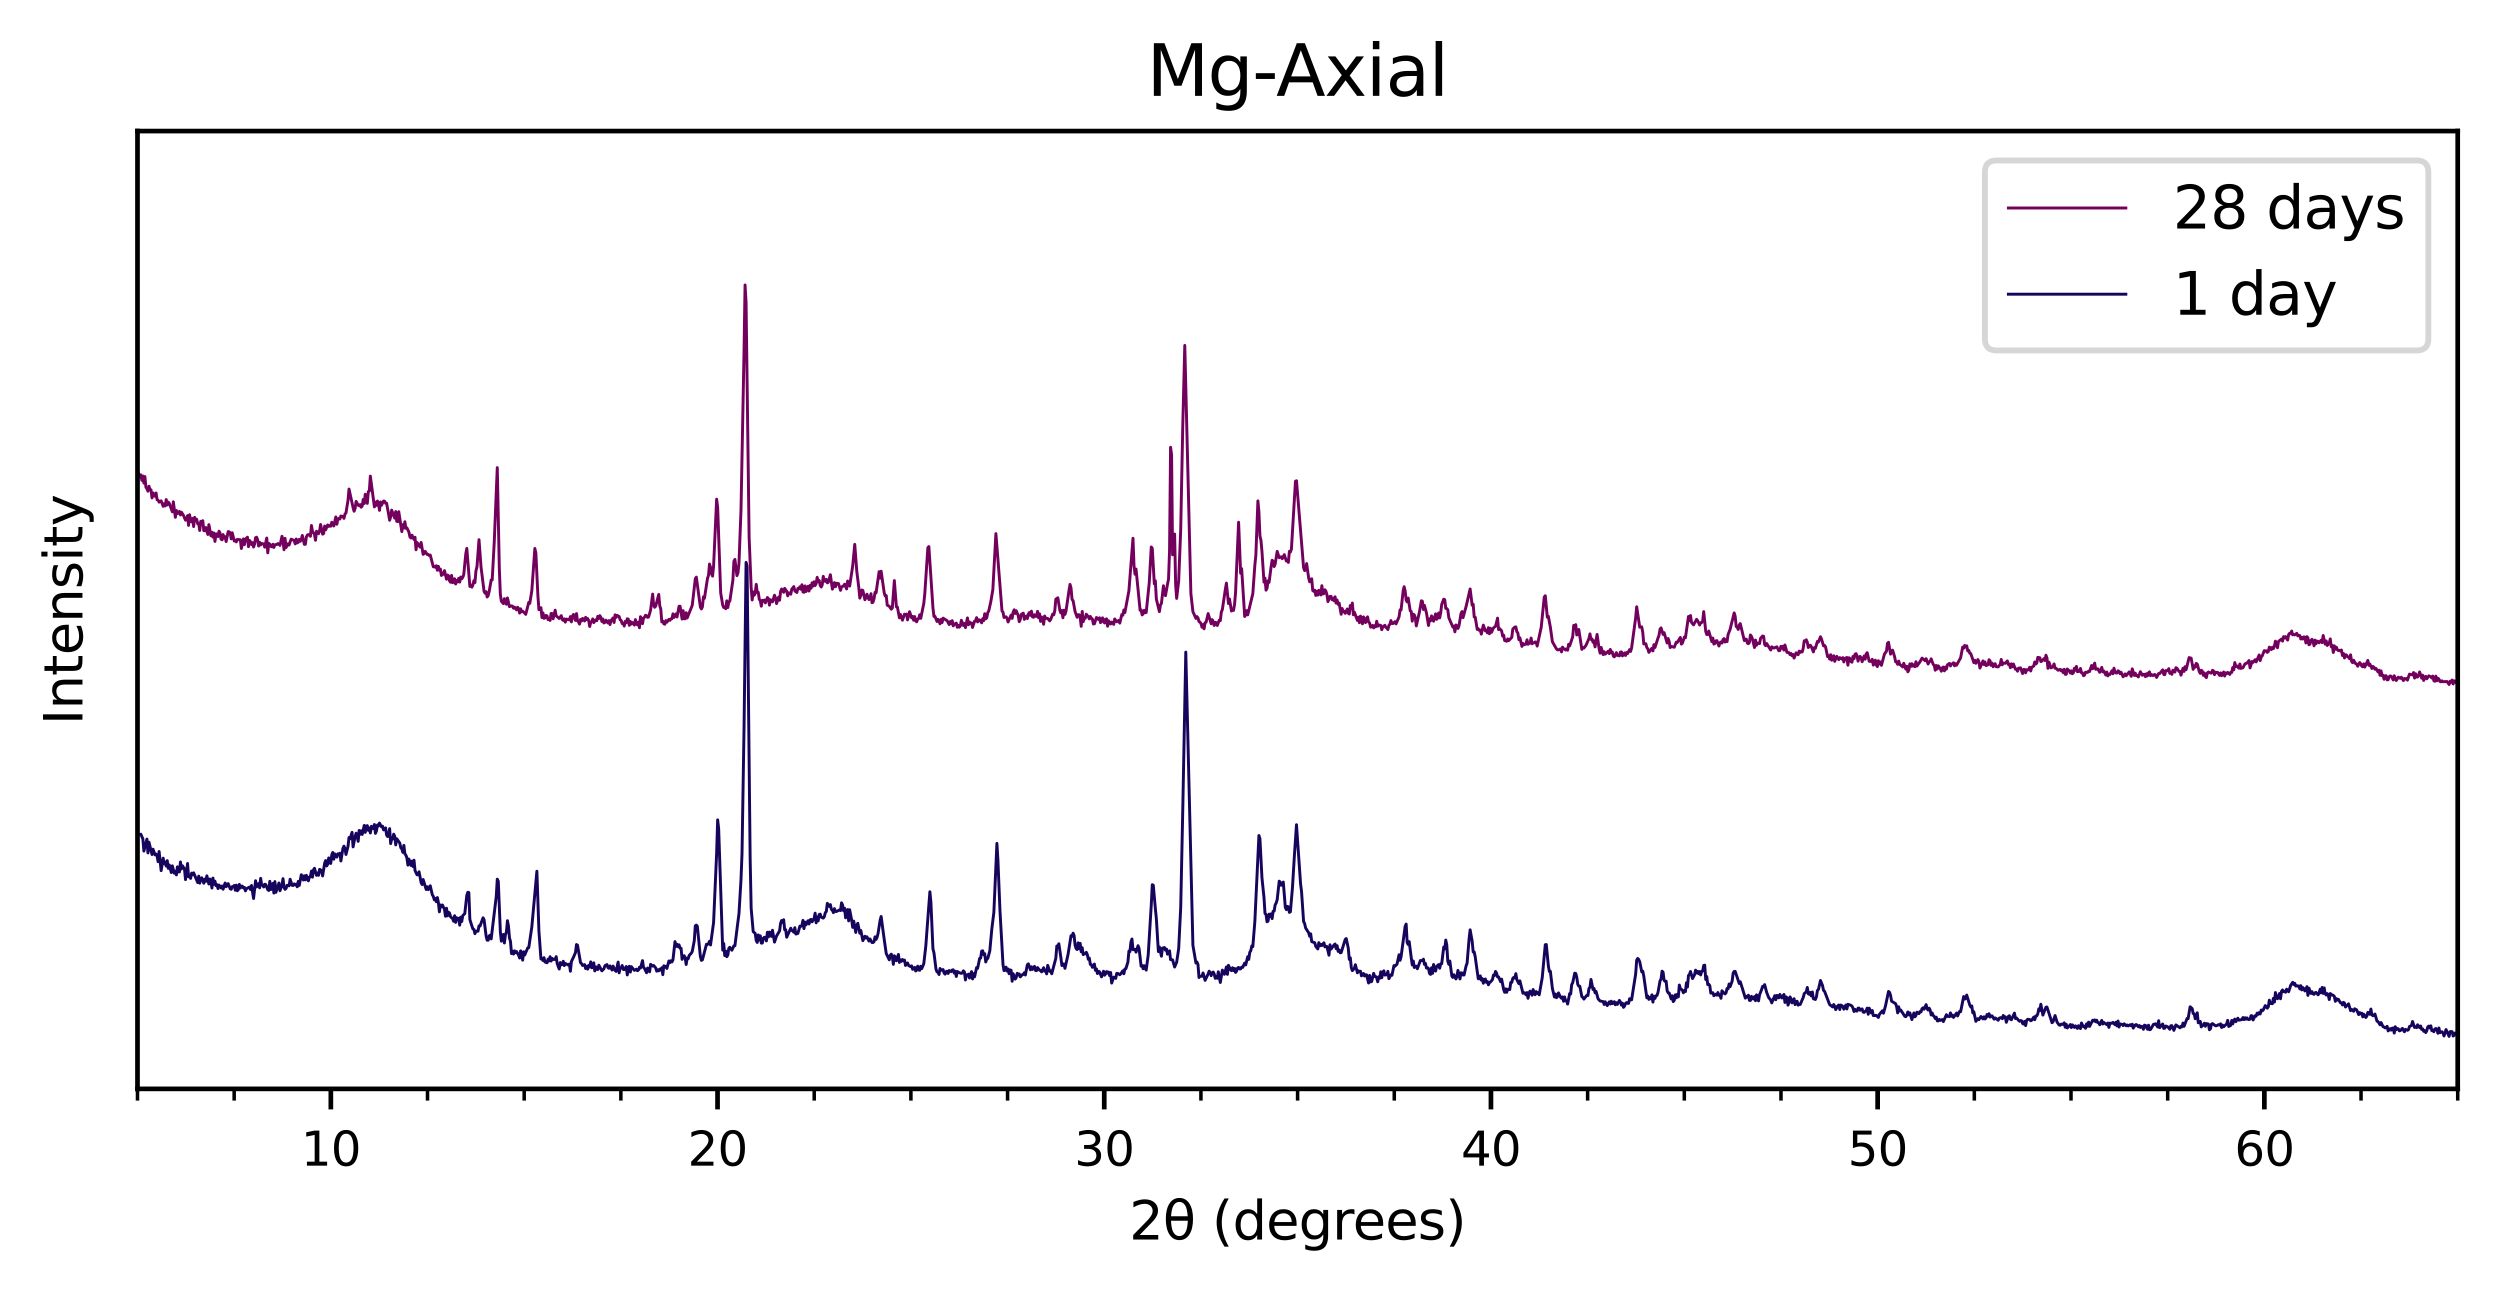 <?xml version="1.0" encoding="utf-8" standalone="no"?>
<!DOCTYPE svg PUBLIC "-//W3C//DTD SVG 1.1//EN"
  "http://www.w3.org/Graphics/SVG/1.1/DTD/svg11.dtd">
<svg xmlns:xlink="http://www.w3.org/1999/xlink" width="425.674pt" height="220.121pt" viewBox="0 0 425.674 220.121" xmlns="http://www.w3.org/2000/svg" version="1.1">
 <defs>
  <style type="text/css">*{stroke-linejoin: round; stroke-linecap: butt}</style>
 </defs>
 <g id="figure_1">
  <g id="patch_1">
   <path d="M 0 220.121 
L 425.674 220.121 
L 425.674 0 
L 0 0 
z
" style="fill: #ffffff"/>
  </g>
  <g id="axes_1">
   <g id="patch_2">
    <path d="M 23.41 185.398 
L 418.474 185.398 
L 418.474 22.318 
L 23.41 22.318 
z
" style="fill: #ffffff"/>
   </g>
   <g id="matplotlib.axis_1">
    <g id="xtick_1">
     <g id="line2d_1">
      <defs>
       <path id="me6a3004541" d="M 0 0 
L 0 3.5 
" style="stroke: #000000; stroke-width: 0.8"/>
      </defs>
      <g>
       <use xlink:href="#me6a3004541" x="56.332" y="185.398" style="stroke: #000000; stroke-width: 0.8"/>
      </g>
     </g>
     <g id="text_1">
      <!-- 10 -->
      <g transform="translate(51.242 198.477)scale(0.08 -0.08)">
       <defs>
        <path id="DejaVuSans-31" d="M 794 531 
L 1825 531 
L 1825 4091 
L 703 3866 
L 703 4441 
L 1819 4666 
L 2450 4666 
L 2450 531 
L 3481 531 
L 3481 0 
L 794 0 
L 794 531 
z
" transform="scale(0.016)"/>
        <path id="DejaVuSans-30" d="M 2034 4250 
Q 1547 4250 1301 3770 
Q 1056 3291 1056 2328 
Q 1056 1369 1301 889 
Q 1547 409 2034 409 
Q 2525 409 2770 889 
Q 3016 1369 3016 2328 
Q 3016 3291 2770 3770 
Q 2525 4250 2034 4250 
z
M 2034 4750 
Q 2819 4750 3233 4129 
Q 3647 3509 3647 2328 
Q 3647 1150 3233 529 
Q 2819 -91 2034 -91 
Q 1250 -91 836 529 
Q 422 1150 422 2328 
Q 422 3509 836 4129 
Q 1250 4750 2034 4750 
z
" transform="scale(0.016)"/>
       </defs>
       <use xlink:href="#DejaVuSans-31"/>
       <use xlink:href="#DejaVuSans-30" x="63.623"/>
      </g>
     </g>
    </g>
    <g id="xtick_2">
     <g id="line2d_2">
      <g>
       <use xlink:href="#me6a3004541" x="122.176" y="185.398" style="stroke: #000000; stroke-width: 0.8"/>
      </g>
     </g>
     <g id="text_2">
      <!-- 20 -->
      <g transform="translate(117.086 198.477)scale(0.08 -0.08)">
       <defs>
        <path id="DejaVuSans-32" d="M 1228 531 
L 3431 531 
L 3431 0 
L 469 0 
L 469 531 
Q 828 903 1448 1529 
Q 2069 2156 2228 2338 
Q 2531 2678 2651 2914 
Q 2772 3150 2772 3378 
Q 2772 3750 2511 3984 
Q 2250 4219 1831 4219 
Q 1534 4219 1204 4116 
Q 875 4013 500 3803 
L 500 4441 
Q 881 4594 1212 4672 
Q 1544 4750 1819 4750 
Q 2544 4750 2975 4387 
Q 3406 4025 3406 3419 
Q 3406 3131 3298 2873 
Q 3191 2616 2906 2266 
Q 2828 2175 2409 1742 
Q 1991 1309 1228 531 
z
" transform="scale(0.016)"/>
       </defs>
       <use xlink:href="#DejaVuSans-32"/>
       <use xlink:href="#DejaVuSans-30" x="63.623"/>
      </g>
     </g>
    </g>
    <g id="xtick_3">
     <g id="line2d_3">
      <g>
       <use xlink:href="#me6a3004541" x="188.02" y="185.398" style="stroke: #000000; stroke-width: 0.8"/>
      </g>
     </g>
     <g id="text_3">
      <!-- 30 -->
      <g transform="translate(182.93 198.477)scale(0.08 -0.08)">
       <defs>
        <path id="DejaVuSans-33" d="M 2597 2516 
Q 3050 2419 3304 2112 
Q 3559 1806 3559 1356 
Q 3559 666 3084 287 
Q 2609 -91 1734 -91 
Q 1441 -91 1130 -33 
Q 819 25 488 141 
L 488 750 
Q 750 597 1062 519 
Q 1375 441 1716 441 
Q 2309 441 2620 675 
Q 2931 909 2931 1356 
Q 2931 1769 2642 2001 
Q 2353 2234 1838 2234 
L 1294 2234 
L 1294 2753 
L 1863 2753 
Q 2328 2753 2575 2939 
Q 2822 3125 2822 3475 
Q 2822 3834 2567 4026 
Q 2313 4219 1838 4219 
Q 1578 4219 1281 4162 
Q 984 4106 628 3988 
L 628 4550 
Q 988 4650 1302 4700 
Q 1616 4750 1894 4750 
Q 2613 4750 3031 4423 
Q 3450 4097 3450 3541 
Q 3450 3153 3228 2886 
Q 3006 2619 2597 2516 
z
" transform="scale(0.016)"/>
       </defs>
       <use xlink:href="#DejaVuSans-33"/>
       <use xlink:href="#DejaVuSans-30" x="63.623"/>
      </g>
     </g>
    </g>
    <g id="xtick_4">
     <g id="line2d_4">
      <g>
       <use xlink:href="#me6a3004541" x="253.864" y="185.398" style="stroke: #000000; stroke-width: 0.8"/>
      </g>
     </g>
     <g id="text_4">
      <!-- 40 -->
      <g transform="translate(248.774 198.477)scale(0.08 -0.08)">
       <defs>
        <path id="DejaVuSans-34" d="M 2419 4116 
L 825 1625 
L 2419 1625 
L 2419 4116 
z
M 2253 4666 
L 3047 4666 
L 3047 1625 
L 3713 1625 
L 3713 1100 
L 3047 1100 
L 3047 0 
L 2419 0 
L 2419 1100 
L 313 1100 
L 313 1709 
L 2253 4666 
z
" transform="scale(0.016)"/>
       </defs>
       <use xlink:href="#DejaVuSans-34"/>
       <use xlink:href="#DejaVuSans-30" x="63.623"/>
      </g>
     </g>
    </g>
    <g id="xtick_5">
     <g id="line2d_5">
      <g>
       <use xlink:href="#me6a3004541" x="319.708" y="185.398" style="stroke: #000000; stroke-width: 0.8"/>
      </g>
     </g>
     <g id="text_5">
      <!-- 50 -->
      <g transform="translate(314.618 198.477)scale(0.08 -0.08)">
       <defs>
        <path id="DejaVuSans-35" d="M 691 4666 
L 3169 4666 
L 3169 4134 
L 1269 4134 
L 1269 2991 
Q 1406 3038 1543 3061 
Q 1681 3084 1819 3084 
Q 2600 3084 3056 2656 
Q 3513 2228 3513 1497 
Q 3513 744 3044 326 
Q 2575 -91 1722 -91 
Q 1428 -91 1123 -41 
Q 819 9 494 109 
L 494 744 
Q 775 591 1075 516 
Q 1375 441 1709 441 
Q 2250 441 2565 725 
Q 2881 1009 2881 1497 
Q 2881 1984 2565 2268 
Q 2250 2553 1709 2553 
Q 1456 2553 1204 2497 
Q 953 2441 691 2322 
L 691 4666 
z
" transform="scale(0.016)"/>
       </defs>
       <use xlink:href="#DejaVuSans-35"/>
       <use xlink:href="#DejaVuSans-30" x="63.623"/>
      </g>
     </g>
    </g>
    <g id="xtick_6">
     <g id="line2d_6">
      <g>
       <use xlink:href="#me6a3004541" x="385.552" y="185.398" style="stroke: #000000; stroke-width: 0.8"/>
      </g>
     </g>
     <g id="text_6">
      <!-- 60 -->
      <g transform="translate(380.462 198.477)scale(0.08 -0.08)">
       <defs>
        <path id="DejaVuSans-36" d="M 2113 2584 
Q 1688 2584 1439 2293 
Q 1191 2003 1191 1497 
Q 1191 994 1439 701 
Q 1688 409 2113 409 
Q 2538 409 2786 701 
Q 3034 994 3034 1497 
Q 3034 2003 2786 2293 
Q 2538 2584 2113 2584 
z
M 3366 4563 
L 3366 3988 
Q 3128 4100 2886 4159 
Q 2644 4219 2406 4219 
Q 1781 4219 1451 3797 
Q 1122 3375 1075 2522 
Q 1259 2794 1537 2939 
Q 1816 3084 2150 3084 
Q 2853 3084 3261 2657 
Q 3669 2231 3669 1497 
Q 3669 778 3244 343 
Q 2819 -91 2113 -91 
Q 1303 -91 875 529 
Q 447 1150 447 2328 
Q 447 3434 972 4092 
Q 1497 4750 2381 4750 
Q 2619 4750 2861 4703 
Q 3103 4656 3366 4563 
z
" transform="scale(0.016)"/>
       </defs>
       <use xlink:href="#DejaVuSans-36"/>
       <use xlink:href="#DejaVuSans-30" x="63.623"/>
      </g>
     </g>
    </g>
    <g id="xtick_7">
     <g id="line2d_7">
      <defs>
       <path id="m844f398128" d="M 0 0 
L 0 2 
" style="stroke: #000000; stroke-width: 0.6"/>
      </defs>
      <g>
       <use xlink:href="#m844f398128" x="23.41" y="185.398" style="stroke: #000000; stroke-width: 0.6"/>
      </g>
     </g>
    </g>
    <g id="xtick_8">
     <g id="line2d_8">
      <g>
       <use xlink:href="#m844f398128" x="39.871" y="185.398" style="stroke: #000000; stroke-width: 0.6"/>
      </g>
     </g>
    </g>
    <g id="xtick_9">
     <g id="line2d_9">
      <g>
       <use xlink:href="#m844f398128" x="72.793" y="185.398" style="stroke: #000000; stroke-width: 0.6"/>
      </g>
     </g>
    </g>
    <g id="xtick_10">
     <g id="line2d_10">
      <g>
       <use xlink:href="#m844f398128" x="89.254" y="185.398" style="stroke: #000000; stroke-width: 0.6"/>
      </g>
     </g>
    </g>
    <g id="xtick_11">
     <g id="line2d_11">
      <g>
       <use xlink:href="#m844f398128" x="105.715" y="185.398" style="stroke: #000000; stroke-width: 0.6"/>
      </g>
     </g>
    </g>
    <g id="xtick_12">
     <g id="line2d_12">
      <g>
       <use xlink:href="#m844f398128" x="138.637" y="185.398" style="stroke: #000000; stroke-width: 0.6"/>
      </g>
     </g>
    </g>
    <g id="xtick_13">
     <g id="line2d_13">
      <g>
       <use xlink:href="#m844f398128" x="155.098" y="185.398" style="stroke: #000000; stroke-width: 0.6"/>
      </g>
     </g>
    </g>
    <g id="xtick_14">
     <g id="line2d_14">
      <g>
       <use xlink:href="#m844f398128" x="171.559" y="185.398" style="stroke: #000000; stroke-width: 0.6"/>
      </g>
     </g>
    </g>
    <g id="xtick_15">
     <g id="line2d_15">
      <g>
       <use xlink:href="#m844f398128" x="204.481" y="185.398" style="stroke: #000000; stroke-width: 0.6"/>
      </g>
     </g>
    </g>
    <g id="xtick_16">
     <g id="line2d_16">
      <g>
       <use xlink:href="#m844f398128" x="220.942" y="185.398" style="stroke: #000000; stroke-width: 0.6"/>
      </g>
     </g>
    </g>
    <g id="xtick_17">
     <g id="line2d_17">
      <g>
       <use xlink:href="#m844f398128" x="237.403" y="185.398" style="stroke: #000000; stroke-width: 0.6"/>
      </g>
     </g>
    </g>
    <g id="xtick_18">
     <g id="line2d_18">
      <g>
       <use xlink:href="#m844f398128" x="270.325" y="185.398" style="stroke: #000000; stroke-width: 0.6"/>
      </g>
     </g>
    </g>
    <g id="xtick_19">
     <g id="line2d_19">
      <g>
       <use xlink:href="#m844f398128" x="286.786" y="185.398" style="stroke: #000000; stroke-width: 0.6"/>
      </g>
     </g>
    </g>
    <g id="xtick_20">
     <g id="line2d_20">
      <g>
       <use xlink:href="#m844f398128" x="303.247" y="185.398" style="stroke: #000000; stroke-width: 0.6"/>
      </g>
     </g>
    </g>
    <g id="xtick_21">
     <g id="line2d_21">
      <g>
       <use xlink:href="#m844f398128" x="336.169" y="185.398" style="stroke: #000000; stroke-width: 0.6"/>
      </g>
     </g>
    </g>
    <g id="xtick_22">
     <g id="line2d_22">
      <g>
       <use xlink:href="#m844f398128" x="352.63" y="185.398" style="stroke: #000000; stroke-width: 0.6"/>
      </g>
     </g>
    </g>
    <g id="xtick_23">
     <g id="line2d_23">
      <g>
       <use xlink:href="#m844f398128" x="369.091" y="185.398" style="stroke: #000000; stroke-width: 0.6"/>
      </g>
     </g>
    </g>
    <g id="xtick_24">
     <g id="line2d_24">
      <g>
       <use xlink:href="#m844f398128" x="402.013" y="185.398" style="stroke: #000000; stroke-width: 0.6"/>
      </g>
     </g>
    </g>
    <g id="xtick_25">
     <g id="line2d_25">
      <g>
       <use xlink:href="#m844f398128" x="418.474" y="185.398" style="stroke: #000000; stroke-width: 0.6"/>
      </g>
     </g>
    </g>
    <g id="text_7">
     <!-- 2θ (degrees) -->
     <g transform="translate(192.271 211.05)scale(0.09 -0.09)">
      <defs>
       <path id="DejaVuSans-3b8" d="M 2953 2219 
L 963 2219 
Q 1009 1284 1225 888 
Q 1494 400 1959 400 
Q 2428 400 2688 891 
Q 2916 1322 2953 2219 
z
M 2944 2750 
Q 2856 3638 2688 3950 
Q 2419 4444 1959 4444 
Q 1481 4444 1228 3956 
Q 1028 3563 969 2750 
L 2944 2750 
z
M 1959 4913 
Q 2709 4913 3138 4250 
Q 3566 3591 3566 2422 
Q 3566 1256 3138 594 
Q 2709 -72 1959 -72 
Q 1206 -72 781 594 
Q 353 1256 353 2422 
Q 353 3591 781 4250 
Q 1206 4913 1959 4913 
z
" transform="scale(0.016)"/>
       <path id="DejaVuSans-20" transform="scale(0.016)"/>
       <path id="DejaVuSans-28" d="M 1984 4856 
Q 1566 4138 1362 3434 
Q 1159 2731 1159 2009 
Q 1159 1288 1364 580 
Q 1569 -128 1984 -844 
L 1484 -844 
Q 1016 -109 783 600 
Q 550 1309 550 2009 
Q 550 2706 781 3412 
Q 1013 4119 1484 4856 
L 1984 4856 
z
" transform="scale(0.016)"/>
       <path id="DejaVuSans-64" d="M 2906 2969 
L 2906 4863 
L 3481 4863 
L 3481 0 
L 2906 0 
L 2906 525 
Q 2725 213 2448 61 
Q 2172 -91 1784 -91 
Q 1150 -91 751 415 
Q 353 922 353 1747 
Q 353 2572 751 3078 
Q 1150 3584 1784 3584 
Q 2172 3584 2448 3432 
Q 2725 3281 2906 2969 
z
M 947 1747 
Q 947 1113 1208 752 
Q 1469 391 1925 391 
Q 2381 391 2643 752 
Q 2906 1113 2906 1747 
Q 2906 2381 2643 2742 
Q 2381 3103 1925 3103 
Q 1469 3103 1208 2742 
Q 947 2381 947 1747 
z
" transform="scale(0.016)"/>
       <path id="DejaVuSans-65" d="M 3597 1894 
L 3597 1613 
L 953 1613 
Q 991 1019 1311 708 
Q 1631 397 2203 397 
Q 2534 397 2845 478 
Q 3156 559 3463 722 
L 3463 178 
Q 3153 47 2828 -22 
Q 2503 -91 2169 -91 
Q 1331 -91 842 396 
Q 353 884 353 1716 
Q 353 2575 817 3079 
Q 1281 3584 2069 3584 
Q 2775 3584 3186 3129 
Q 3597 2675 3597 1894 
z
M 3022 2063 
Q 3016 2534 2758 2815 
Q 2500 3097 2075 3097 
Q 1594 3097 1305 2825 
Q 1016 2553 972 2059 
L 3022 2063 
z
" transform="scale(0.016)"/>
       <path id="DejaVuSans-67" d="M 2906 1791 
Q 2906 2416 2648 2759 
Q 2391 3103 1925 3103 
Q 1463 3103 1205 2759 
Q 947 2416 947 1791 
Q 947 1169 1205 825 
Q 1463 481 1925 481 
Q 2391 481 2648 825 
Q 2906 1169 2906 1791 
z
M 3481 434 
Q 3481 -459 3084 -895 
Q 2688 -1331 1869 -1331 
Q 1566 -1331 1297 -1286 
Q 1028 -1241 775 -1147 
L 775 -588 
Q 1028 -725 1275 -790 
Q 1522 -856 1778 -856 
Q 2344 -856 2625 -561 
Q 2906 -266 2906 331 
L 2906 616 
Q 2728 306 2450 153 
Q 2172 0 1784 0 
Q 1141 0 747 490 
Q 353 981 353 1791 
Q 353 2603 747 3093 
Q 1141 3584 1784 3584 
Q 2172 3584 2450 3431 
Q 2728 3278 2906 2969 
L 2906 3500 
L 3481 3500 
L 3481 434 
z
" transform="scale(0.016)"/>
       <path id="DejaVuSans-72" d="M 2631 2963 
Q 2534 3019 2420 3045 
Q 2306 3072 2169 3072 
Q 1681 3072 1420 2755 
Q 1159 2438 1159 1844 
L 1159 0 
L 581 0 
L 581 3500 
L 1159 3500 
L 1159 2956 
Q 1341 3275 1631 3429 
Q 1922 3584 2338 3584 
Q 2397 3584 2469 3576 
Q 2541 3569 2628 3553 
L 2631 2963 
z
" transform="scale(0.016)"/>
       <path id="DejaVuSans-73" d="M 2834 3397 
L 2834 2853 
Q 2591 2978 2328 3040 
Q 2066 3103 1784 3103 
Q 1356 3103 1142 2972 
Q 928 2841 928 2578 
Q 928 2378 1081 2264 
Q 1234 2150 1697 2047 
L 1894 2003 
Q 2506 1872 2764 1633 
Q 3022 1394 3022 966 
Q 3022 478 2636 193 
Q 2250 -91 1575 -91 
Q 1294 -91 989 -36 
Q 684 19 347 128 
L 347 722 
Q 666 556 975 473 
Q 1284 391 1588 391 
Q 1994 391 2212 530 
Q 2431 669 2431 922 
Q 2431 1156 2273 1281 
Q 2116 1406 1581 1522 
L 1381 1569 
Q 847 1681 609 1914 
Q 372 2147 372 2553 
Q 372 3047 722 3315 
Q 1072 3584 1716 3584 
Q 2034 3584 2315 3537 
Q 2597 3491 2834 3397 
z
" transform="scale(0.016)"/>
       <path id="DejaVuSans-29" d="M 513 4856 
L 1013 4856 
Q 1481 4119 1714 3412 
Q 1947 2706 1947 2009 
Q 1947 1309 1714 600 
Q 1481 -109 1013 -844 
L 513 -844 
Q 928 -128 1133 580 
Q 1338 1288 1338 2009 
Q 1338 2731 1133 3434 
Q 928 4138 513 4856 
z
" transform="scale(0.016)"/>
      </defs>
      <use xlink:href="#DejaVuSans-32"/>
      <use xlink:href="#DejaVuSans-3b8" x="63.623"/>
      <use xlink:href="#DejaVuSans-20" x="124.805"/>
      <use xlink:href="#DejaVuSans-28" x="156.592"/>
      <use xlink:href="#DejaVuSans-64" x="195.605"/>
      <use xlink:href="#DejaVuSans-65" x="259.082"/>
      <use xlink:href="#DejaVuSans-67" x="320.605"/>
      <use xlink:href="#DejaVuSans-72" x="384.082"/>
      <use xlink:href="#DejaVuSans-65" x="422.945"/>
      <use xlink:href="#DejaVuSans-65" x="484.469"/>
      <use xlink:href="#DejaVuSans-73" x="545.992"/>
      <use xlink:href="#DejaVuSans-29" x="598.092"/>
     </g>
    </g>
   </g>
   <g id="matplotlib.axis_2">
    <g id="ytick_1">
     <g id="line2d_26"/>
    </g>
    <g id="ytick_2">
     <g id="line2d_27"/>
    </g>
    <g id="ytick_3">
     <g id="line2d_28"/>
    </g>
    <g id="ytick_4">
     <g id="line2d_29"/>
    </g>
    <g id="ytick_5">
     <g id="line2d_30"/>
    </g>
    <g id="ytick_6">
     <g id="line2d_31"/>
    </g>
    <g id="ytick_7">
     <g id="line2d_32"/>
    </g>
    <g id="ytick_8">
     <g id="line2d_33"/>
    </g>
    <g id="ytick_9">
     <g id="line2d_34"/>
    </g>
    <g id="text_8">
     <!-- Intensity -->
     <g transform="translate(14.039 123.444)rotate(-90)scale(0.09 -0.09)">
      <defs>
       <path id="DejaVuSans-49" d="M 628 4666 
L 1259 4666 
L 1259 0 
L 628 0 
L 628 4666 
z
" transform="scale(0.016)"/>
       <path id="DejaVuSans-6e" d="M 3513 2113 
L 3513 0 
L 2938 0 
L 2938 2094 
Q 2938 2591 2744 2837 
Q 2550 3084 2163 3084 
Q 1697 3084 1428 2787 
Q 1159 2491 1159 1978 
L 1159 0 
L 581 0 
L 581 3500 
L 1159 3500 
L 1159 2956 
Q 1366 3272 1645 3428 
Q 1925 3584 2291 3584 
Q 2894 3584 3203 3211 
Q 3513 2838 3513 2113 
z
" transform="scale(0.016)"/>
       <path id="DejaVuSans-74" d="M 1172 4494 
L 1172 3500 
L 2356 3500 
L 2356 3053 
L 1172 3053 
L 1172 1153 
Q 1172 725 1289 603 
Q 1406 481 1766 481 
L 2356 481 
L 2356 0 
L 1766 0 
Q 1100 0 847 248 
Q 594 497 594 1153 
L 594 3053 
L 172 3053 
L 172 3500 
L 594 3500 
L 594 4494 
L 1172 4494 
z
" transform="scale(0.016)"/>
       <path id="DejaVuSans-69" d="M 603 3500 
L 1178 3500 
L 1178 0 
L 603 0 
L 603 3500 
z
M 603 4863 
L 1178 4863 
L 1178 4134 
L 603 4134 
L 603 4863 
z
" transform="scale(0.016)"/>
       <path id="DejaVuSans-79" d="M 2059 -325 
Q 1816 -950 1584 -1140 
Q 1353 -1331 966 -1331 
L 506 -1331 
L 506 -850 
L 844 -850 
Q 1081 -850 1212 -737 
Q 1344 -625 1503 -206 
L 1606 56 
L 191 3500 
L 800 3500 
L 1894 763 
L 2988 3500 
L 3597 3500 
L 2059 -325 
z
" transform="scale(0.016)"/>
      </defs>
      <use xlink:href="#DejaVuSans-49"/>
      <use xlink:href="#DejaVuSans-6e" x="29.492"/>
      <use xlink:href="#DejaVuSans-74" x="92.871"/>
      <use xlink:href="#DejaVuSans-65" x="132.08"/>
      <use xlink:href="#DejaVuSans-6e" x="193.604"/>
      <use xlink:href="#DejaVuSans-73" x="256.982"/>
      <use xlink:href="#DejaVuSans-69" x="309.082"/>
      <use xlink:href="#DejaVuSans-74" x="336.865"/>
      <use xlink:href="#DejaVuSans-79" x="376.074"/>
     </g>
    </g>
   </g>
   <g id="line2d_35">
    <path d="M 23.461 142.026 
L 23.807 142.063 
L 23.98 142.044 
L 24.326 142.842 
L 24.499 144.912 
L 25.017 142.878 
L 25.19 145.224 
L 25.363 143.4 
L 25.882 145.498 
L 26.055 144.591 
L 26.401 145.563 
L 26.574 145.416 
L 26.747 145.746 
L 26.919 146.717 
L 27.092 144.985 
L 27.438 148.238 
L 27.784 146.121 
L 27.957 147.074 
L 28.13 146.772 
L 28.303 147.468 
L 28.476 146.543 
L 28.649 147.853 
L 28.821 147.276 
L 29.167 148.568 
L 29.34 147.422 
L 29.686 148.687 
L 29.859 148.348 
L 30.032 148.971 
L 30.205 147.597 
L 30.378 148.458 
L 30.551 148.467 
L 30.723 146.763 
L 30.896 147.963 
L 31.069 147.413 
L 31.415 147.963 
L 31.588 149.768 
L 31.934 147.029 
L 32.107 149.291 
L 32.28 149.053 
L 32.453 149.566 
L 32.625 148.668 
L 32.798 148.943 
L 32.971 148.614 
L 33.663 150.272 
L 33.836 149.172 
L 34.009 150.373 
L 34.182 149.676 
L 34.355 149.456 
L 34.7 150.382 
L 34.873 149.685 
L 35.046 150.061 
L 35.219 149.127 
L 35.565 150.519 
L 35.738 149.676 
L 35.911 149.979 
L 36.084 151.206 
L 36.257 149.511 
L 36.429 150.565 
L 36.602 150.043 
L 36.775 150.803 
L 36.948 150.629 
L 37.121 151.298 
L 37.294 150.702 
L 37.64 151.188 
L 37.813 150.858 
L 37.986 151.408 
L 38.331 150.354 
L 38.504 150.977 
L 38.85 150.455 
L 39.196 151.335 
L 39.369 151.417 
L 39.542 150.968 
L 39.715 150.95 
L 39.888 150.767 
L 40.061 151.582 
L 40.233 150.712 
L 40.406 151.664 
L 40.579 151.49 
L 40.752 150.583 
L 40.925 151.206 
L 41.098 150.886 
L 41.271 150.886 
L 41.444 151.197 
L 41.617 151.106 
L 41.79 151.683 
L 41.963 151.316 
L 42.481 151.041 
L 42.654 151.463 
L 42.827 150.767 
L 43.173 152.984 
L 43.519 149.96 
L 43.692 151.005 
L 44.038 150.437 
L 44.21 151.17 
L 44.383 149.557 
L 44.556 150.712 
L 44.729 150.712 
L 44.902 151.023 
L 45.075 150.556 
L 45.248 150.611 
L 45.594 151.49 
L 45.767 151.619 
L 45.94 150.061 
L 46.112 151.463 
L 46.458 150.428 
L 46.631 152.058 
L 46.804 150.107 
L 46.977 151.939 
L 47.496 150.345 
L 47.669 151.664 
L 48.014 150.693 
L 48.187 149.612 
L 48.36 151.087 
L 48.533 151.426 
L 48.706 151.28 
L 48.879 150.739 
L 49.225 150.831 
L 49.398 149.713 
L 49.744 150.748 
L 49.916 150.776 
L 50.089 150.501 
L 50.262 150.666 
L 50.435 150.556 
L 50.608 150.996 
L 50.781 150.079 
L 50.954 150.767 
L 51.3 148.943 
L 51.473 149.172 
L 51.646 149.832 
L 51.818 149.127 
L 51.991 149.814 
L 52.164 149.044 
L 52.51 149.979 
L 52.683 149.319 
L 52.856 149.264 
L 53.029 148.311 
L 53.202 149.356 
L 53.375 148.1 
L 53.548 147.844 
L 53.893 149.044 
L 54.066 148.641 
L 54.239 149.035 
L 54.412 148.027 
L 54.585 148.1 
L 54.758 148.348 
L 54.931 149.145 
L 55.277 146.974 
L 55.45 146.525 
L 55.622 147.441 
L 55.795 147.166 
L 55.968 146.076 
L 56.141 146.882 
L 56.314 147.019 
L 56.487 145.572 
L 56.66 145.15 
L 56.833 146.296 
L 57.006 145.389 
L 57.352 145.938 
L 57.524 145.379 
L 57.697 145.471 
L 57.87 145.279 
L 58.043 146.598 
L 58.389 144.463 
L 58.562 144.078 
L 58.735 144.454 
L 58.908 145.489 
L 59.254 144.115 
L 59.427 142.603 
L 59.599 142.832 
L 59.945 141.724 
L 60.118 144.198 
L 60.464 142.448 
L 60.637 141.87 
L 60.81 142.356 
L 60.983 143.254 
L 61.156 141.403 
L 61.329 142.054 
L 61.501 141.458 
L 61.674 142.081 
L 62.02 140.542 
L 62.193 141.724 
L 62.366 140.661 
L 62.539 140.579 
L 62.712 141.385 
L 62.885 140.982 
L 63.058 141.834 
L 63.231 140.698 
L 63.403 141.11 
L 63.576 140.982 
L 63.749 140.386 
L 63.922 141.898 
L 64.095 141.495 
L 64.268 140.46 
L 64.441 140.643 
L 64.614 140.148 
L 64.96 140.789 
L 65.133 140.67 
L 65.305 141.302 
L 65.478 141.202 
L 65.651 140.963 
L 65.824 142.173 
L 65.997 142.438 
L 66.17 142.109 
L 66.343 141.092 
L 66.516 143.639 
L 66.689 142.869 
L 66.862 142.851 
L 67.035 142.035 
L 67.207 142.383 
L 67.38 143.859 
L 67.553 142.814 
L 68.072 143.547 
L 68.245 144.353 
L 68.418 144.537 
L 68.591 145.132 
L 68.764 143.941 
L 68.937 145.37 
L 69.109 145.608 
L 69.282 146.067 
L 69.455 147.303 
L 69.628 146.277 
L 69.974 147.358 
L 70.147 146.616 
L 70.32 147.542 
L 70.493 146.47 
L 70.666 148.229 
L 71.011 148.952 
L 71.184 148.943 
L 71.357 148.439 
L 71.703 150.29 
L 71.876 150.611 
L 72.049 149.75 
L 72.568 151.454 
L 72.741 150.977 
L 72.913 151.481 
L 73.259 150.821 
L 73.605 152.342 
L 73.778 152.626 
L 73.951 153.213 
L 74.124 152.984 
L 74.297 153.543 
L 74.47 152.828 
L 74.643 153.68 
L 74.816 155.256 
L 74.988 154.083 
L 75.161 154.404 
L 75.334 154.092 
L 75.68 154.834 
L 75.853 156.007 
L 76.026 154.642 
L 76.199 155.943 
L 76.372 155.32 
L 76.545 155.467 
L 76.718 156.099 
L 77.063 156.401 
L 77.236 156.859 
L 77.409 155.925 
L 77.582 157.052 
L 77.755 156.254 
L 77.928 156.593 
L 78.101 156.355 
L 78.274 157.528 
L 78.447 156.163 
L 78.62 156.905 
L 78.792 155.897 
L 79.138 155.558 
L 79.484 152.434 
L 79.657 151.93 
L 79.83 151.976 
L 80.003 156.557 
L 80.349 157.675 
L 80.522 158.169 
L 80.694 158.252 
L 80.867 158.976 
L 81.04 158.545 
L 81.386 158.563 
L 81.559 157.647 
L 81.732 157.675 
L 82.251 156.273 
L 82.424 156.621 
L 82.769 159.36 
L 82.942 160.084 
L 83.115 160.093 
L 83.288 159.351 
L 83.461 159.232 
L 83.634 159.864 
L 84.498 152.617 
L 84.671 149.695 
L 84.844 150.061 
L 85.19 158.582 
L 85.363 160.249 
L 85.536 159.379 
L 85.709 159.104 
L 85.882 160.56 
L 86.055 159.159 
L 86.228 158.691 
L 86.4 156.768 
L 86.573 157.665 
L 86.746 159.69 
L 86.919 160.304 
L 87.092 162.365 
L 87.265 161.953 
L 87.438 162.448 
L 87.611 161.898 
L 87.784 162.228 
L 87.957 162.026 
L 88.302 162.64 
L 88.475 163.126 
L 88.648 161.898 
L 88.821 162.292 
L 88.994 163.483 
L 89.167 162.063 
L 89.34 162.604 
L 89.859 161.394 
L 90.032 161.358 
L 90.55 157.849 
L 91.415 148.348 
L 91.761 158.527 
L 92.107 163.282 
L 92.279 163.19 
L 92.452 163.556 
L 92.625 163.062 
L 92.798 163.804 
L 93.144 163.932 
L 93.317 163.309 
L 93.49 163.621 
L 93.663 162.897 
L 93.836 163.639 
L 94.009 163.181 
L 94.181 163.382 
L 94.354 163.318 
L 94.527 163.382 
L 94.7 162.888 
L 94.873 164.069 
L 95.219 164.995 
L 95.392 163.895 
L 95.565 164.299 
L 95.738 164.216 
L 95.911 163.676 
L 96.083 164.408 
L 96.256 164.051 
L 96.775 164.326 
L 96.948 164.143 
L 97.121 165.37 
L 97.294 163.721 
L 97.64 162.998 
L 97.985 162.2 
L 98.158 160.826 
L 98.331 160.936 
L 98.85 163.923 
L 99.023 164.069 
L 99.196 164.39 
L 99.542 164.244 
L 99.715 164.912 
L 99.887 164.546 
L 100.06 165.013 
L 100.233 164.363 
L 100.406 164.647 
L 100.579 163.776 
L 100.752 164.775 
L 100.925 164.738 
L 101.098 163.941 
L 101.271 165.315 
L 101.444 164.619 
L 101.617 165.031 
L 101.789 165.086 
L 101.962 164.344 
L 102.481 165.306 
L 102.827 164.949 
L 103 164.436 
L 103.346 164.234 
L 103.519 164.766 
L 103.691 164.867 
L 103.864 164.463 
L 104.21 165.169 
L 104.383 164.5 
L 104.729 165.242 
L 104.902 165.398 
L 105.248 163.813 
L 105.421 165.645 
L 105.593 164.867 
L 105.766 164.766 
L 105.939 164.399 
L 106.112 165.05 
L 106.285 165.096 
L 106.631 164.573 
L 106.804 166.003 
L 106.977 164.812 
L 107.15 164.528 
L 107.323 165.517 
L 107.496 164.592 
L 108.014 165.224 
L 108.36 165.022 
L 108.533 165.279 
L 108.706 165.178 
L 108.879 164.692 
L 109.052 164.839 
L 109.398 163.566 
L 109.57 164.711 
L 109.743 164.903 
L 110.089 165.636 
L 110.262 164.83 
L 110.435 165.022 
L 110.608 165.462 
L 110.781 164.198 
L 111.127 164.491 
L 111.3 164.399 
L 111.645 164.802 
L 111.818 165.361 
L 111.991 165.123 
L 112.164 165.306 
L 112.337 165.013 
L 112.51 165.187 
L 112.683 164.775 
L 112.856 165.957 
L 113.029 164.445 
L 113.202 164.674 
L 113.374 164.537 
L 113.547 164.894 
L 113.893 163.621 
L 114.066 163.914 
L 114.239 163.584 
L 114.412 163.785 
L 114.585 163.428 
L 114.931 160.331 
L 115.104 161.147 
L 115.276 160.771 
L 115.449 161.202 
L 115.622 160.881 
L 115.795 161.468 
L 115.968 161.458 
L 116.141 163.346 
L 116.314 162.814 
L 116.487 162.723 
L 116.66 163.107 
L 116.833 164.225 
L 117.006 163.135 
L 117.178 163.245 
L 117.351 162.677 
L 117.697 162.31 
L 117.87 161.999 
L 118.216 160.167 
L 118.389 157.638 
L 118.562 157.519 
L 118.735 157.702 
L 119.253 162.878 
L 119.426 163.52 
L 119.599 163.428 
L 120.291 160.78 
L 120.464 160.817 
L 120.637 160.652 
L 120.81 160.267 
L 120.982 160.899 
L 121.501 157.07 
L 122.02 145.297 
L 122.193 139.598 
L 122.366 141.101 
L 123.057 161.779 
L 123.23 160.661 
L 123.403 162.704 
L 123.576 161.944 
L 123.749 162.897 
L 123.922 162.631 
L 124.095 161.468 
L 124.268 161.293 
L 124.614 161.797 
L 124.959 161.046 
L 125.132 161.028 
L 125.651 156.905 
L 125.824 155.576 
L 126.17 149.759 
L 126.343 145.315 
L 126.689 123.785 
L 127.034 95.759 
L 127.207 96.455 
L 127.726 146.131 
L 127.899 154.651 
L 128.245 158.627 
L 128.591 158.93 
L 128.763 160.148 
L 128.936 160.469 
L 129.109 159.186 
L 129.282 160.047 
L 129.455 159.351 
L 129.628 160.579 
L 129.801 160.57 
L 129.974 159.745 
L 130.147 159.589 
L 130.32 159.644 
L 130.493 160.212 
L 130.665 158.737 
L 130.838 159.534 
L 131.011 158.701 
L 131.184 158.82 
L 131.357 159.443 
L 131.53 158.398 
L 131.876 160.414 
L 132.222 159.369 
L 132.74 158.499 
L 132.913 157.189 
L 133.086 156.731 
L 133.259 157.088 
L 133.432 156.603 
L 133.605 158.307 
L 133.778 158.298 
L 133.951 159.58 
L 134.642 158.05 
L 134.815 158.426 
L 134.988 158.517 
L 135.161 158.737 
L 135.334 157.959 
L 135.507 159.04 
L 135.853 158.93 
L 136.199 157.684 
L 136.371 157.729 
L 136.544 157.583 
L 136.717 156.713 
L 136.89 158.114 
L 137.063 157.006 
L 137.236 157.473 
L 137.582 156.777 
L 137.755 157.317 
L 137.928 156.621 
L 138.101 156.548 
L 138.273 156.96 
L 138.619 156.364 
L 138.792 155.485 
L 138.965 157.125 
L 139.138 156.126 
L 139.311 156.804 
L 139.484 155.714 
L 139.657 155.65 
L 139.83 156.154 
L 140.176 156.328 
L 140.348 156.108 
L 140.521 155.412 
L 140.694 155.201 
L 140.867 153.817 
L 141.213 154.34 
L 141.386 154.028 
L 141.559 154.834 
L 141.732 155.008 
L 141.905 155.393 
L 142.078 154.715 
L 142.25 155.192 
L 142.423 155.201 
L 142.942 154.935 
L 143.115 155.045 
L 143.288 153.726 
L 143.461 154.074 
L 143.634 155.082 
L 143.807 154.642 
L 143.98 156.273 
L 144.325 154.862 
L 144.498 156.795 
L 144.671 154.899 
L 145.017 156.694 
L 145.19 157.904 
L 145.363 156.841 
L 145.709 158.765 
L 145.882 157.574 
L 146.054 157.207 
L 146.4 158.902 
L 146.573 158.435 
L 146.919 160.167 
L 147.265 159.415 
L 147.438 159.727 
L 147.611 159.507 
L 147.956 160.231 
L 148.129 159.864 
L 148.475 160.487 
L 148.648 160.487 
L 148.821 160.359 
L 148.994 159.516 
L 149.167 159.956 
L 149.34 159.589 
L 149.513 158.911 
L 149.858 156.685 
L 150.031 156.053 
L 150.55 159.928 
L 150.896 162.338 
L 151.415 163.428 
L 151.588 162.64 
L 151.76 162.466 
L 151.933 162.906 
L 152.106 164.198 
L 152.279 162.741 
L 152.452 162.961 
L 152.625 163.584 
L 152.971 162.512 
L 153.144 163.868 
L 153.317 163.446 
L 153.49 163.685 
L 153.662 163.373 
L 153.835 163.593 
L 154.008 163.474 
L 154.181 164.39 
L 154.527 163.96 
L 154.7 164.381 
L 155.046 164.592 
L 155.219 164.454 
L 155.392 165.041 
L 155.565 164.967 
L 155.737 164.711 
L 155.91 165.325 
L 156.083 165.187 
L 156.256 164.509 
L 156.429 165.16 
L 156.602 165.215 
L 156.775 164.528 
L 156.948 164.922 
L 157.294 164.088 
L 157.639 161.055 
L 157.985 156.364 
L 158.331 151.838 
L 158.504 153.598 
L 158.85 161.55 
L 159.023 162.228 
L 159.369 165.004 
L 159.541 165.48 
L 159.714 165.508 
L 159.887 165.929 
L 160.06 164.903 
L 160.233 165.215 
L 160.579 165.086 
L 160.752 165.682 
L 160.925 165.865 
L 161.098 165.425 
L 161.271 165.37 
L 161.443 165.746 
L 161.616 165.251 
L 161.962 165.444 
L 162.135 165.16 
L 162.308 165.132 
L 162.481 165.682 
L 162.654 165.37 
L 162.827 166.259 
L 163 165.416 
L 163.345 165.627 
L 163.691 165.737 
L 163.864 165.654 
L 164.037 165.306 
L 164.21 165.499 
L 164.383 166.855 
L 164.556 165.975 
L 164.729 166.048 
L 164.902 165.865 
L 165.075 166.525 
L 165.42 165.444 
L 165.593 166.681 
L 165.766 165.774 
L 165.939 166.323 
L 166.285 164.747 
L 166.458 164.876 
L 166.804 163.19 
L 166.977 163.126 
L 167.149 161.944 
L 167.322 161.889 
L 167.495 162.567 
L 167.668 162.384 
L 167.841 163.795 
L 168.014 163.318 
L 168.187 163.19 
L 168.533 161.916 
L 168.879 158.151 
L 169.224 155.347 
L 169.743 143.602 
L 169.916 146.451 
L 170.262 155.018 
L 170.781 164.244 
L 170.953 165.26 
L 171.126 165.196 
L 171.299 164.674 
L 171.472 165.343 
L 171.645 164.986 
L 171.818 165.801 
L 171.991 165.141 
L 172.164 165.215 
L 172.337 167.075 
L 172.51 165.792 
L 172.856 166.708 
L 173.028 166.461 
L 173.201 165.728 
L 173.374 166.012 
L 173.547 165.829 
L 173.72 166.332 
L 174.066 165.957 
L 174.239 165.92 
L 174.412 165.627 
L 174.585 166.012 
L 174.93 164.253 
L 175.103 164.115 
L 175.449 165.132 
L 175.622 164.61 
L 175.795 165.059 
L 175.968 164.894 
L 176.141 164.546 
L 176.314 165.242 
L 176.487 165.27 
L 176.66 164.747 
L 177.005 165.196 
L 177.178 165.224 
L 177.351 165.48 
L 177.697 164.775 
L 177.87 165.37 
L 178.043 165.178 
L 178.216 165.819 
L 178.389 164.372 
L 178.734 165.389 
L 178.907 165.297 
L 179.08 165.801 
L 179.772 163.172 
L 179.945 161.074 
L 180.118 161.092 
L 180.291 160.698 
L 180.636 163.062 
L 180.809 164.408 
L 180.982 164.115 
L 181.155 164.161 
L 181.328 164.876 
L 181.847 162.558 
L 182.366 159.314 
L 182.538 159.434 
L 182.711 158.893 
L 182.884 159.296 
L 183.057 160.964 
L 183.23 161.504 
L 183.403 161.678 
L 183.576 160.533 
L 183.749 161.532 
L 183.922 160.625 
L 184.095 162.063 
L 184.268 161.367 
L 184.44 162.539 
L 184.613 162.384 
L 184.786 162.411 
L 184.959 162.145 
L 185.132 162.512 
L 185.305 163.346 
L 185.478 163.135 
L 185.651 164.207 
L 185.824 164.253 
L 185.997 164.702 
L 186.342 164.152 
L 186.515 165.215 
L 186.688 164.976 
L 186.861 165.764 
L 187.034 165.38 
L 187.207 165.453 
L 187.553 166.332 
L 187.899 165.37 
L 188.072 166.048 
L 188.245 165.829 
L 188.417 165.425 
L 188.59 165.691 
L 188.763 165.508 
L 188.936 166.122 
L 189.109 165.59 
L 189.282 167.386 
L 189.628 166.378 
L 189.974 166.589 
L 190.147 165.737 
L 190.319 165.737 
L 190.665 165.966 
L 190.838 165.801 
L 191.184 165.297 
L 191.357 165.801 
L 191.53 164.986 
L 191.703 164.94 
L 192.049 163.813 
L 192.221 161.935 
L 192.394 162.036 
L 192.567 160.386 
L 192.74 159.883 
L 192.913 161.706 
L 193.259 161.642 
L 193.432 162.118 
L 193.778 161.028 
L 193.951 161.504 
L 194.296 164.509 
L 194.469 164.399 
L 194.642 164.949 
L 194.815 164.427 
L 195.161 165.178 
L 195.507 162.576 
L 196.025 154.092 
L 196.198 150.638 
L 196.371 150.739 
L 196.717 154.66 
L 196.89 156.419 
L 197.236 162.026 
L 197.409 161.238 
L 197.755 162.814 
L 197.927 161.431 
L 198.273 161.339 
L 198.446 161.797 
L 198.619 161.596 
L 198.792 162.466 
L 199.138 161.898 
L 199.311 163.391 
L 199.657 163.437 
L 200.002 164.656 
L 200.348 163.85 
L 200.694 161.522 
L 201.04 154.486 
L 201.386 138.032 
L 201.904 111.041 
L 203.115 160.954 
L 203.634 163.978 
L 203.806 163.804 
L 203.979 164.225 
L 204.152 166.442 
L 204.325 166.222 
L 204.671 166.222 
L 204.844 165.664 
L 205.19 166.928 
L 205.708 165.829 
L 205.881 165.361 
L 206.054 165.599 
L 206.227 166.122 
L 206.4 165.627 
L 206.573 165.508 
L 206.746 165.838 
L 206.919 166.571 
L 207.092 166.259 
L 207.265 166.571 
L 207.438 165.462 
L 207.783 167.285 
L 208.129 165.178 
L 208.302 165.737 
L 208.475 165.893 
L 208.821 164.647 
L 208.994 165.902 
L 209.167 164.363 
L 209.512 165.114 
L 209.685 165.27 
L 209.858 164.775 
L 210.031 165.26 
L 210.204 164.894 
L 210.377 165.572 
L 210.55 165.361 
L 210.723 164.812 
L 210.896 164.729 
L 211.069 164.986 
L 211.242 164.976 
L 211.414 164.665 
L 211.587 164.72 
L 211.933 163.978 
L 212.106 164.289 
L 212.452 162.888 
L 212.625 163.355 
L 212.798 162.155 
L 212.971 161.871 
L 213.144 161.055 
L 213.316 161.183 
L 213.662 156.914 
L 214.354 142.264 
L 214.527 142.796 
L 214.873 149.466 
L 215.218 152.819 
L 215.391 155.531 
L 215.564 155.686 
L 215.737 156.951 
L 215.91 156.832 
L 216.083 155.65 
L 216.256 156.035 
L 216.429 155.604 
L 216.602 156.41 
L 216.775 155.164 
L 216.948 155.128 
L 217.12 154.074 
L 217.293 153.753 
L 217.466 153.185 
L 217.812 150.034 
L 217.985 150.208 
L 218.158 150.73 
L 218.504 150.189 
L 218.85 154.495 
L 219.022 154.88 
L 219.195 154.33 
L 219.368 154.413 
L 219.541 155.347 
L 219.714 155.247 
L 220.06 151.215 
L 220.406 145.517 
L 220.752 140.423 
L 221.443 150.437 
L 221.616 151.848 
L 221.962 156.914 
L 222.135 157.244 
L 222.308 158.004 
L 222.827 158.829 
L 222.999 159.415 
L 223.172 159.003 
L 223.345 160.331 
L 223.864 160.524 
L 224.037 161.147 
L 224.383 161.577 
L 224.556 160.506 
L 224.729 161.046 
L 224.901 160.79 
L 225.074 161 
L 225.42 160.533 
L 225.593 161.229 
L 225.766 161.11 
L 225.939 161.165 
L 226.285 162.64 
L 226.458 160.872 
L 226.631 161.605 
L 227.149 160.899 
L 227.322 160.735 
L 227.495 161.513 
L 227.668 161.019 
L 227.841 161.99 
L 228.014 161.742 
L 228.187 162.237 
L 228.36 162.2 
L 229.051 159.947 
L 229.224 159.809 
L 229.57 161.449 
L 229.743 163.355 
L 229.916 163.089 
L 230.089 164.784 
L 230.262 165.27 
L 230.607 164.876 
L 230.78 164.262 
L 231.126 165.645 
L 231.299 165.297 
L 231.472 165.453 
L 231.645 165.37 
L 231.818 166.158 
L 232.164 165.755 
L 232.337 166.186 
L 232.509 165.975 
L 232.682 165.984 
L 233.028 167.377 
L 233.201 166.085 
L 233.374 167.184 
L 233.547 167.12 
L 233.893 165.737 
L 234.066 166.277 
L 234.239 166.268 
L 234.411 166.506 
L 234.584 167.166 
L 234.757 166.314 
L 234.93 166.571 
L 235.103 165.462 
L 235.276 166.479 
L 235.449 165.581 
L 235.622 165.297 
L 235.795 166.03 
L 235.968 165.938 
L 236.141 166.003 
L 236.314 165.389 
L 236.486 166.644 
L 236.832 165.975 
L 237.005 166.058 
L 237.351 164.408 
L 237.524 164.518 
L 237.87 164.161 
L 238.216 162.567 
L 238.388 163.511 
L 238.561 162.897 
L 239.253 157.729 
L 239.426 157.345 
L 239.599 160.506 
L 239.772 160.817 
L 239.945 160.331 
L 240.29 163.071 
L 240.463 164.299 
L 240.636 163.63 
L 240.809 164.738 
L 240.982 164.518 
L 241.155 164.518 
L 241.328 164.949 
L 241.847 163.547 
L 242.192 163.575 
L 242.365 163.318 
L 242.538 164.198 
L 242.711 164.042 
L 242.884 164.839 
L 243.057 164.766 
L 243.23 164.903 
L 243.403 165.746 
L 243.576 165.911 
L 243.749 164.775 
L 243.922 165.728 
L 244.094 164.225 
L 244.267 165.169 
L 244.44 165.343 
L 244.613 164.546 
L 244.959 164.244 
L 245.132 164.857 
L 245.305 164.115 
L 245.478 164.088 
L 245.824 161.248 
L 245.996 161.577 
L 246.169 160.066 
L 246.342 160.899 
L 246.515 163.676 
L 246.688 164.198 
L 246.861 163.639 
L 247.207 166.195 
L 247.38 166.424 
L 247.553 165.966 
L 247.898 166.681 
L 248.071 166.259 
L 248.244 165.233 
L 248.59 166.681 
L 248.763 165.636 
L 248.936 165.664 
L 249.109 166.012 
L 249.282 166.012 
L 249.628 164.473 
L 249.8 164.005 
L 250.146 159.809 
L 250.319 158.325 
L 250.665 160.267 
L 250.838 162.091 
L 251.011 162.091 
L 251.184 162.915 
L 251.53 165.425 
L 251.702 166.644 
L 251.875 166.653 
L 252.048 166.168 
L 252.221 166.882 
L 252.394 166.626 
L 252.567 167.414 
L 252.74 166.809 
L 252.913 166.69 
L 253.086 167.267 
L 253.259 167.12 
L 253.432 167.679 
L 253.605 167.304 
L 253.777 167.203 
L 254.123 166.791 
L 254.296 166.012 
L 254.469 166.103 
L 254.642 165.407 
L 254.815 165.691 
L 254.988 166.342 
L 255.161 166.332 
L 255.507 167.157 
L 255.679 166.717 
L 256.025 168.476 
L 256.198 168.962 
L 256.371 168.366 
L 256.544 168.962 
L 256.717 168.44 
L 257.063 168.495 
L 257.236 167.276 
L 257.409 167.276 
L 257.581 166.58 
L 257.754 166.415 
L 257.927 166.552 
L 258.1 165.783 
L 258.273 166.791 
L 258.619 167.478 
L 258.792 167.01 
L 259.311 169.127 
L 259.483 169.008 
L 259.656 169.09 
L 259.829 169.392 
L 260.002 169.008 
L 260.175 169.979 
L 260.348 169.053 
L 260.521 168.76 
L 260.867 169.457 
L 261.04 168.485 
L 261.385 169.365 
L 261.558 168.834 
L 261.731 169.154 
L 261.904 169.008 
L 262.077 169.383 
L 262.596 166.461 
L 263.115 160.854 
L 263.287 160.826 
L 263.633 164.418 
L 263.806 165.407 
L 263.979 165.38 
L 264.325 168.311 
L 264.671 169.75 
L 264.844 169.246 
L 265.017 169.878 
L 265.189 169.704 
L 265.362 169.063 
L 265.708 169.786 
L 265.881 169.979 
L 266.054 169.741 
L 266.227 170.492 
L 266.4 169.75 
L 266.573 170.382 
L 266.746 170.428 
L 266.919 170.959 
L 267.264 169.182 
L 267.437 169.246 
L 267.61 167.643 
L 267.783 167.34 
L 268.129 165.7 
L 268.302 165.755 
L 268.475 166.406 
L 268.648 167.615 
L 268.821 167.908 
L 268.994 167.927 
L 269.339 169.695 
L 269.512 169.814 
L 269.685 170.116 
L 270.204 169.457 
L 270.377 169.502 
L 270.55 168.311 
L 270.723 168.082 
L 270.896 166.772 
L 271.241 168.485 
L 271.414 168.302 
L 271.587 169.035 
L 271.76 168.806 
L 272.106 170.07 
L 272.452 170.446 
L 272.97 170.538 
L 273.143 171.032 
L 273.316 170.574 
L 273.662 171.225 
L 274.008 170.583 
L 274.181 170.959 
L 274.354 170.474 
L 274.527 170.886 
L 274.7 170.813 
L 274.872 170.556 
L 275.045 171.078 
L 275.218 170.73 
L 275.391 171.014 
L 275.737 170.336 
L 275.91 170.611 
L 276.083 171.142 
L 276.256 170.813 
L 276.429 171.518 
L 276.602 171.326 
L 276.774 170.849 
L 276.947 170.712 
L 277.12 170.849 
L 277.293 170.84 
L 277.466 170.052 
L 277.639 170.254 
L 277.812 170.235 
L 278.504 165.838 
L 278.676 163.492 
L 278.849 163.199 
L 279.022 163.373 
L 279.195 163.749 
L 279.541 165.48 
L 279.714 165.361 
L 279.887 166.213 
L 280.406 169.896 
L 280.578 169.585 
L 280.751 170.162 
L 280.924 169.841 
L 281.097 170.08 
L 281.27 169.392 
L 281.443 170.629 
L 281.616 169.64 
L 281.789 170.006 
L 281.962 169.548 
L 282.135 169.502 
L 282.308 168.962 
L 282.653 167.02 
L 282.826 166.699 
L 282.999 165.361 
L 283.172 165.526 
L 283.345 166.919 
L 283.518 167.102 
L 283.691 167.065 
L 283.864 168.696 
L 284.037 169.063 
L 284.21 169.072 
L 284.555 170.089 
L 284.728 169.548 
L 284.901 170.538 
L 285.074 170.336 
L 285.247 169.392 
L 285.42 169.896 
L 285.593 169.301 
L 285.766 169.731 
L 285.939 167.725 
L 286.112 168.321 
L 286.457 168.595 
L 286.63 169.044 
L 286.803 168.65 
L 286.976 168.834 
L 287.149 167.34 
L 287.322 168.055 
L 287.495 166.103 
L 287.668 165.893 
L 287.841 165.416 
L 288.187 166.616 
L 288.532 165.966 
L 288.705 165.187 
L 288.878 165.673 
L 289.051 165.389 
L 289.224 165.792 
L 289.397 165.416 
L 289.57 166.003 
L 289.743 165.398 
L 289.916 165.325 
L 290.089 164.39 
L 290.261 164.335 
L 290.434 166.781 
L 290.607 166.277 
L 290.78 167.661 
L 290.953 167.578 
L 291.126 167.817 
L 291.299 169.099 
L 291.645 169.026 
L 291.818 169.539 
L 292.163 169.273 
L 292.336 169.447 
L 292.509 168.999 
L 292.682 169.475 
L 292.855 169.383 
L 293.028 169.979 
L 293.201 168.696 
L 293.547 169.118 
L 293.72 169.228 
L 293.893 169.044 
L 294.065 168.302 
L 294.238 168.366 
L 294.411 167.542 
L 294.584 168 
L 294.93 167.065 
L 295.103 165.7 
L 295.276 165.407 
L 295.449 165.398 
L 296.14 167.459 
L 296.313 167.166 
L 296.659 168.247 
L 297.178 169.951 
L 297.351 169.649 
L 297.524 169.786 
L 297.697 169.457 
L 297.869 170.327 
L 298.042 170.354 
L 298.215 169.649 
L 298.388 170.043 
L 298.561 170.098 
L 298.734 169.686 
L 298.907 170.382 
L 299.08 169.392 
L 299.253 169.704 
L 299.426 170.419 
L 299.599 169.374 
L 299.944 168.504 
L 300.117 167.945 
L 300.29 168.037 
L 300.463 167.652 
L 300.809 168.971 
L 301.155 169.86 
L 301.501 170.272 
L 301.674 170.758 
L 302.192 169.53 
L 302.365 170.226 
L 302.538 169.493 
L 302.711 169.548 
L 302.884 169.906 
L 303.057 169.328 
L 303.403 169.924 
L 303.748 169.328 
L 303.921 170.684 
L 304.094 169.731 
L 304.267 169.869 
L 304.44 171.142 
L 304.613 170.675 
L 304.786 169.741 
L 304.959 170.08 
L 305.132 170.758 
L 305.305 170.51 
L 305.478 170.052 
L 305.65 171.051 
L 305.823 170.538 
L 305.996 170.483 
L 306.169 171.152 
L 306.342 170.996 
L 306.515 171.032 
L 307.034 169.841 
L 307.207 169.173 
L 307.552 168.889 
L 307.725 168.137 
L 307.898 169.209 
L 308.071 169.31 
L 308.244 168.971 
L 308.417 169.585 
L 308.59 168.907 
L 308.763 170.052 
L 309.109 170.18 
L 309.282 169.722 
L 309.454 168.641 
L 309.627 168.467 
L 309.973 166.946 
L 310.319 167.807 
L 310.492 168.641 
L 310.665 168.788 
L 311.529 171.051 
L 312.048 171.454 
L 312.221 171.042 
L 312.394 171.344 
L 312.567 171.903 
L 312.913 171.261 
L 313.086 171.124 
L 313.258 171.894 
L 313.431 171.124 
L 313.777 171.335 
L 313.95 171.83 
L 314.296 171.124 
L 314.469 171.793 
L 314.642 170.996 
L 315.16 171.179 
L 315.333 171.316 
L 315.506 171.637 
L 315.679 172.223 
L 315.852 171.866 
L 316.025 172.132 
L 316.198 172.159 
L 316.371 171.655 
L 316.544 171.655 
L 316.717 172.013 
L 317.063 171.784 
L 317.235 172.324 
L 317.408 172.379 
L 317.754 172.059 
L 317.927 171.655 
L 318.1 172.7 
L 318.273 171.665 
L 318.619 172.471 
L 318.792 172.059 
L 318.965 172.92 
L 319.483 172.892 
L 319.829 173.24 
L 320.002 172.727 
L 320.521 172.104 
L 320.694 172.517 
L 321.039 171.289 
L 321.558 168.815 
L 321.731 168.962 
L 321.904 169.475 
L 322.077 170.474 
L 322.769 170.895 
L 322.941 171.408 
L 323.114 172.462 
L 323.287 171.426 
L 323.46 172.141 
L 323.633 171.967 
L 324.325 173.039 
L 324.498 173.112 
L 324.671 172.837 
L 324.843 172.306 
L 325.016 172.801 
L 325.189 172.462 
L 325.535 173.598 
L 325.881 172.471 
L 326.054 173.13 
L 326.227 172.892 
L 326.4 172.343 
L 326.745 172.59 
L 326.918 172.233 
L 327.091 172.288 
L 327.264 171.747 
L 327.437 171.6 
L 327.61 171.839 
L 327.956 171.06 
L 328.129 171.756 
L 328.302 171.985 
L 328.475 171.665 
L 328.647 171.985 
L 328.82 172.819 
L 328.993 172.48 
L 329.166 172.929 
L 329.339 173.057 
L 329.512 173.424 
L 329.685 173.195 
L 329.858 173.818 
L 330.031 173.827 
L 330.204 173.57 
L 330.377 173.744 
L 330.722 173.598 
L 330.895 173.937 
L 331.414 172.773 
L 331.587 173.076 
L 331.76 173.03 
L 331.933 173.103 
L 332.106 172.471 
L 332.279 173.039 
L 332.452 172.846 
L 332.624 173.24 
L 333.143 172.489 
L 333.316 172.984 
L 333.662 172.214 
L 333.835 172.251 
L 334.354 169.676 
L 334.526 170.116 
L 334.699 170.015 
L 334.872 169.429 
L 335.391 171.124 
L 335.564 171.463 
L 335.737 171.28 
L 335.91 172.462 
L 336.083 172.269 
L 336.428 173.9 
L 336.774 173.442 
L 336.947 173.625 
L 337.293 173.076 
L 337.639 173.488 
L 337.812 173.13 
L 337.985 173.497 
L 338.158 173.332 
L 338.33 172.746 
L 338.503 173.03 
L 338.676 172.608 
L 338.849 173.176 
L 339.022 172.975 
L 339.195 172.975 
L 339.541 173.534 
L 339.714 173.314 
L 340.232 173.717 
L 340.405 173.36 
L 340.751 173.259 
L 340.924 173.451 
L 341.097 172.901 
L 341.27 173.314 
L 341.443 173.13 
L 341.616 174.065 
L 341.962 173.066 
L 342.134 172.947 
L 342.307 173.534 
L 342.48 173.634 
L 342.999 172.498 
L 343.172 173.424 
L 343.345 173.323 
L 343.691 173.726 
L 343.864 173.882 
L 344.036 173.772 
L 344.209 173.808 
L 344.382 174.267 
L 344.555 174.367 
L 344.728 173.909 
L 344.901 174.624 
L 345.074 173.744 
L 345.247 173.552 
L 345.593 173.589 
L 345.766 173.808 
L 345.938 173.717 
L 346.284 173.185 
L 346.457 173.625 
L 346.63 172.984 
L 346.803 172.975 
L 346.976 172.608 
L 347.149 171.765 
L 347.322 172.077 
L 347.495 170.987 
L 347.84 172.837 
L 348.359 171.509 
L 348.532 171.463 
L 349.397 174.138 
L 349.57 173.983 
L 349.915 172.92 
L 350.261 174.047 
L 350.607 174.523 
L 350.78 174.578 
L 350.953 174.376 
L 351.299 174.431 
L 351.472 174.157 
L 351.645 174.908 
L 351.817 174.404 
L 351.99 175.027 
L 352.336 174.679 
L 352.509 174.45 
L 352.682 174.963 
L 352.855 174.505 
L 353.201 174.935 
L 353.374 174.67 
L 353.719 175.109 
L 353.892 174.651 
L 354.238 175.137 
L 354.411 174.184 
L 354.757 174.835 
L 354.93 174.715 
L 355.103 175.082 
L 355.276 174.331 
L 355.449 174.743 
L 355.621 174.037 
L 355.794 174.761 
L 356.313 173.717 
L 356.486 173.854 
L 356.659 173.662 
L 356.832 173.973 
L 357.005 173.717 
L 357.178 174.12 
L 357.351 174.138 
L 357.523 174.486 
L 357.869 173.744 
L 358.042 174.358 
L 358.215 174.092 
L 358.734 174.477 
L 358.907 174.193 
L 359.08 174.935 
L 359.253 174.212 
L 359.598 174.239 
L 359.771 174.083 
L 360.117 174.468 
L 360.29 174.047 
L 360.463 174.679 
L 360.636 173.854 
L 360.809 174.871 
L 360.982 174.34 
L 361.327 174.431 
L 361.5 174.624 
L 361.673 174.322 
L 362.019 174.651 
L 362.192 174.523 
L 362.365 174.688 
L 362.711 174.477 
L 362.884 174.66 
L 363.057 174.395 
L 363.229 175.054 
L 363.575 174.505 
L 363.748 174.45 
L 364.094 174.825 
L 364.267 174.615 
L 364.44 174.945 
L 364.613 174.752 
L 364.786 174.807 
L 364.959 175.256 
L 365.132 174.56 
L 365.304 174.587 
L 365.65 175.247 
L 365.823 174.56 
L 365.996 175.329 
L 366.169 175.284 
L 366.688 174.395 
L 366.861 174.422 
L 367.034 174.312 
L 367.379 174.862 
L 367.552 173.799 
L 367.725 174.981 
L 368.244 174.358 
L 368.417 175.109 
L 368.59 175.073 
L 368.763 174.697 
L 369.108 174.844 
L 369.454 175.256 
L 369.627 174.651 
L 369.8 174.633 
L 370.146 175.439 
L 370.492 174.514 
L 371.183 175.009 
L 371.356 174.752 
L 371.529 174.835 
L 371.702 174.193 
L 371.875 174.752 
L 372.394 173.414 
L 372.567 173.451 
L 372.912 171.426 
L 373.258 171.72 
L 373.431 172.572 
L 373.604 172.627 
L 373.777 173.46 
L 373.95 173.112 
L 374.123 172.443 
L 374.296 174.147 
L 374.469 174.138 
L 374.642 173.918 
L 374.814 174.853 
L 374.987 174.496 
L 375.16 174.596 
L 375.333 174.221 
L 375.506 174.743 
L 375.679 174.285 
L 376.025 174.367 
L 376.198 175.338 
L 376.371 175.174 
L 376.544 174.395 
L 376.716 174.285 
L 377.235 174.66 
L 377.408 174.651 
L 377.754 174.468 
L 377.927 174.551 
L 378.1 174.331 
L 378.273 174.954 
L 378.446 174.551 
L 378.618 174.825 
L 379.137 174.331 
L 379.31 173.735 
L 379.483 174.78 
L 379.829 174.587 
L 380.002 173.753 
L 380.175 174.331 
L 380.348 173.717 
L 380.52 173.524 
L 380.693 173.964 
L 381.039 173.369 
L 381.212 173.708 
L 381.731 173.598 
L 381.904 173.259 
L 382.077 173.607 
L 382.25 173.286 
L 382.423 173.543 
L 382.595 173.314 
L 382.768 173.561 
L 382.941 173.607 
L 383.114 173.524 
L 383.287 172.938 
L 383.46 172.966 
L 383.633 173.671 
L 383.979 172.947 
L 384.152 173.021 
L 384.325 172.498 
L 384.497 172.718 
L 384.67 172.416 
L 384.843 172.645 
L 385.016 171.976 
L 385.189 172.123 
L 385.362 171.958 
L 385.708 171.225 
L 386.054 171.655 
L 386.227 171.417 
L 386.399 170.299 
L 386.572 170.858 
L 386.918 170.895 
L 387.091 169.988 
L 387.264 170.62 
L 387.437 168.999 
L 387.61 169.924 
L 387.783 170.052 
L 388.129 169.163 
L 388.301 170.061 
L 388.474 168.779 
L 388.647 168.559 
L 388.82 168.852 
L 388.993 168.779 
L 389.166 168.944 
L 389.339 168.43 
L 389.685 168.861 
L 390.031 167.78 
L 390.376 167.258 
L 390.549 167.633 
L 390.722 167.423 
L 390.895 167.899 
L 391.068 167.817 
L 391.241 167.927 
L 391.414 167.872 
L 391.587 168.366 
L 391.76 167.835 
L 391.933 168.55 
L 392.105 168.156 
L 392.278 168.33 
L 392.451 168.724 
L 392.624 168.522 
L 392.797 168 
L 392.97 169.484 
L 393.143 168.256 
L 393.489 169.154 
L 393.662 168.852 
L 393.835 169.218 
L 394.007 169.31 
L 394.18 169.035 
L 394.353 168.971 
L 394.699 169.383 
L 394.872 169.118 
L 395.045 168.44 
L 395.218 169.044 
L 395.391 168.128 
L 395.564 169.145 
L 395.737 168.211 
L 395.909 169.191 
L 396.082 169.42 
L 396.255 169.173 
L 396.428 169.402 
L 396.601 170.19 
L 396.774 169.173 
L 397.12 169.438 
L 397.293 169.475 
L 397.466 169.658 
L 397.639 170.492 
L 397.812 170.025 
L 397.984 170.281 
L 398.157 170.153 
L 398.503 170.73 
L 398.676 170.758 
L 398.849 171.115 
L 399.022 170.666 
L 399.195 170.794 
L 399.368 171.463 
L 399.886 170.922 
L 400.232 172.077 
L 400.405 171.866 
L 400.751 172.187 
L 400.924 171.765 
L 401.27 171.949 
L 401.616 172.755 
L 401.788 172.416 
L 401.961 172.636 
L 402.134 172.517 
L 402.307 173.14 
L 402.48 172.682 
L 402.826 173.25 
L 402.999 173.011 
L 403.172 172.379 
L 403.345 172.425 
L 403.518 172.709 
L 403.69 171.811 
L 403.863 172.791 
L 404.036 172.947 
L 404.209 172.892 
L 404.382 172.663 
L 404.728 173.873 
L 404.901 173.928 
L 405.247 174.496 
L 405.42 174.111 
L 405.765 174.825 
L 405.938 174.862 
L 406.111 175.018 
L 406.284 174.972 
L 406.457 174.752 
L 406.63 175.531 
L 406.976 175.146 
L 407.149 175.403 
L 407.322 175.064 
L 407.494 175.036 
L 407.667 175.897 
L 407.84 174.816 
L 408.013 175.329 
L 408.186 175.128 
L 408.359 175.174 
L 408.532 175.522 
L 408.705 175.485 
L 409.051 175.1 
L 409.396 175.677 
L 409.569 175.265 
L 409.915 175.43 
L 410.088 175.329 
L 410.261 174.789 
L 410.607 174.606 
L 410.78 173.928 
L 411.126 174.945 
L 411.298 174.798 
L 411.471 174.972 
L 411.644 174.486 
L 411.99 174.981 
L 412.163 174.697 
L 412.336 175.284 
L 412.509 175.192 
L 412.682 175.595 
L 412.855 175.467 
L 413.028 175.815 
L 413.201 175.522 
L 413.373 174.853 
L 413.546 174.715 
L 413.719 175.027 
L 413.892 174.67 
L 414.065 175.494 
L 414.238 175.458 
L 414.411 175.677 
L 414.584 175.192 
L 414.757 175.128 
L 414.93 175.32 
L 415.103 175.934 
L 415.275 175.036 
L 415.448 175.833 
L 415.794 175.677 
L 415.967 175.87 
L 416.14 176.392 
L 416.486 175.302 
L 417.005 176.465 
L 417.177 175.65 
L 417.523 175.659 
L 417.696 176.401 
L 417.869 176.282 
L 418.042 175.879 
L 418.215 176.136 
L 418.388 175.769 
L 418.388 175.769 
" clip-path="url(#p252e11fc64)" style="fill: none; stroke: #17045c; stroke-width: 0.5; stroke-linecap: square"/>
   </g>
   <g id="line2d_36">
    <path d="M 23.461 80.12 
L 23.634 81.256 
L 23.807 80.825 
L 23.98 80.862 
L 24.153 81.787 
L 24.326 81.045 
L 24.499 82.255 
L 24.672 81.146 
L 24.844 82.969 
L 25.017 83.198 
L 25.19 83.638 
L 25.363 82.786 
L 25.536 83.372 
L 25.709 83.4 
L 25.882 84.774 
L 26.055 83.922 
L 26.228 84.426 
L 26.401 84.499 
L 26.574 83.94 
L 26.747 85.086 
L 26.919 85.177 
L 27.092 85.498 
L 27.438 85.278 
L 27.784 86.213 
L 27.957 85.764 
L 28.13 86.139 
L 28.303 85.058 
L 28.476 85.983 
L 28.649 85.498 
L 28.821 85.69 
L 29.34 87.147 
L 29.513 85.443 
L 29.859 88.082 
L 30.032 86.918 
L 30.205 87.449 
L 30.378 87.358 
L 30.551 87.083 
L 30.723 87.678 
L 30.896 87.22 
L 31.242 87.761 
L 31.588 88.567 
L 31.761 88.43 
L 31.934 87.797 
L 32.107 89.456 
L 32.28 87.642 
L 32.453 88.595 
L 32.625 88.86 
L 32.798 88.265 
L 32.971 89.657 
L 33.144 88.091 
L 33.317 88.503 
L 33.49 88.42 
L 33.663 89.199 
L 33.836 89.135 
L 34.009 90.326 
L 34.182 88.759 
L 34.355 89.208 
L 34.527 88.659 
L 34.7 90.354 
L 34.873 90.372 
L 35.046 89.822 
L 35.392 91.004 
L 35.565 89.328 
L 35.911 91.224 
L 36.084 90.619 
L 36.257 91.462 
L 36.429 90.757 
L 36.602 92.186 
L 36.775 90.922 
L 36.948 90.903 
L 37.121 91.361 
L 37.294 90.445 
L 37.467 90.766 
L 37.64 91.801 
L 37.813 91.92 
L 37.986 91.022 
L 38.159 91.618 
L 38.331 91.38 
L 38.504 92.213 
L 38.85 90.519 
L 39.023 90.546 
L 39.196 90.729 
L 39.369 91.755 
L 39.542 90.711 
L 39.888 92.122 
L 40.061 91.975 
L 40.233 92.268 
L 40.406 91.847 
L 40.925 91.911 
L 41.098 93.386 
L 41.444 91.765 
L 41.617 92.736 
L 41.79 91.792 
L 42.135 91.471 
L 42.308 93.084 
L 42.481 92.012 
L 42.654 92.25 
L 42.827 92.727 
L 43 92.388 
L 43.173 93.139 
L 43.346 92.644 
L 43.519 91.554 
L 43.692 91.471 
L 43.865 91.911 
L 44.038 92.974 
L 44.21 92.342 
L 44.383 92.782 
L 44.556 92.534 
L 44.902 92.626 
L 45.075 93.166 
L 45.421 91.609 
L 45.594 94.128 
L 45.767 92.516 
L 45.94 92.681 
L 46.112 93.02 
L 46.285 93.111 
L 46.458 92.672 
L 46.631 93.212 
L 46.804 92.754 
L 47.15 92.708 
L 47.323 92.552 
L 47.669 92.855 
L 48.014 91.316 
L 48.187 92.177 
L 48.36 93.606 
L 48.533 91.664 
L 48.706 93.23 
L 49.052 92.58 
L 49.225 92.8 
L 49.571 91.801 
L 50.089 92.03 
L 50.262 92.607 
L 50.435 91.774 
L 50.608 92.443 
L 50.781 92.342 
L 50.954 91.838 
L 51.127 92.177 
L 51.3 91.847 
L 51.473 91.169 
L 51.818 92.681 
L 51.991 92.681 
L 52.164 91.426 
L 52.337 91.087 
L 52.51 91.022 
L 52.683 91.105 
L 52.856 91.316 
L 53.029 89.474 
L 53.202 90.454 
L 53.548 91.004 
L 53.72 91.994 
L 53.893 90.454 
L 54.239 90.876 
L 54.412 90.381 
L 54.585 89.309 
L 54.931 90.949 
L 55.104 90.848 
L 55.277 89.566 
L 55.45 90.216 
L 55.795 89.373 
L 55.968 89.639 
L 56.141 89.483 
L 56.314 89.602 
L 56.487 88.924 
L 56.66 89.117 
L 56.833 89.557 
L 57.179 88.017 
L 57.352 89.263 
L 57.524 88.411 
L 57.697 88.246 
L 57.87 88.375 
L 58.043 87.852 
L 58.216 87.953 
L 58.389 87.907 
L 58.562 88.265 
L 58.735 87.532 
L 58.908 87.33 
L 59.254 85.196 
L 59.427 83.272 
L 60.118 86.432 
L 60.291 87.046 
L 60.464 86.579 
L 60.637 85.37 
L 60.983 86.011 
L 61.156 86.121 
L 61.329 85.919 
L 61.501 86.359 
L 61.674 86.158 
L 61.847 85.04 
L 62.02 85.736 
L 62.193 84.151 
L 62.539 85.709 
L 62.712 83.702 
L 62.885 83.611 
L 63.058 81.064 
L 63.749 86.313 
L 63.922 85.498 
L 64.095 86.048 
L 64.268 85.315 
L 64.441 85.718 
L 64.614 86.9 
L 64.787 85.47 
L 64.96 86.029 
L 65.305 85.315 
L 65.478 85.333 
L 65.651 85.69 
L 65.824 85.672 
L 66.17 87.568 
L 66.343 88.585 
L 66.516 87.999 
L 66.689 86.854 
L 67.207 88.228 
L 67.38 87.101 
L 67.553 88.769 
L 67.726 88.824 
L 67.899 87.129 
L 68.418 90.519 
L 68.591 89.328 
L 68.764 89.914 
L 68.937 88.833 
L 69.109 89.951 
L 69.282 89.877 
L 69.628 90.61 
L 69.801 91.426 
L 69.974 91.609 
L 70.147 91.123 
L 70.493 91.856 
L 70.666 91.481 
L 70.839 93.606 
L 71.011 92.378 
L 71.53 93.166 
L 71.703 92.36 
L 72.049 94.394 
L 72.222 94.266 
L 72.395 93.881 
L 72.741 94.412 
L 72.913 94.412 
L 73.086 94.596 
L 73.259 94.504 
L 73.778 96.51 
L 73.951 96.428 
L 74.124 96.602 
L 74.297 96.327 
L 74.47 97.097 
L 74.643 96.437 
L 74.816 97.088 
L 74.988 96.904 
L 75.161 97.985 
L 75.334 97.564 
L 75.507 97.793 
L 75.68 97.161 
L 76.026 98.627 
L 76.199 97.912 
L 76.372 98.031 
L 76.545 98.92 
L 76.718 99.14 
L 76.89 97.976 
L 77.063 99.213 
L 77.236 99.14 
L 77.409 98.544 
L 77.582 99.433 
L 77.755 98.837 
L 77.928 99.076 
L 78.101 98.48 
L 78.274 99.112 
L 78.447 98.251 
L 78.62 98.544 
L 78.792 98.315 
L 78.965 97.82 
L 79.311 94.275 
L 79.484 93.377 
L 80.003 99.845 
L 80.176 99.616 
L 80.349 99.974 
L 80.522 99.57 
L 80.694 98.865 
L 80.867 99.204 
L 81.04 97.197 
L 81.213 96.51 
L 81.559 91.893 
L 81.905 96.556 
L 82.424 100.716 
L 82.596 101.009 
L 82.769 100.743 
L 82.942 101.65 
L 83.115 101.421 
L 83.288 100.734 
L 83.634 98.737 
L 83.807 98.737 
L 84.153 92.342 
L 84.671 79.625 
L 85.017 96.758 
L 85.19 101.165 
L 85.363 102.365 
L 85.709 102.768 
L 85.882 101.934 
L 86.055 102.658 
L 86.228 102.887 
L 86.4 101.815 
L 86.746 103.29 
L 87.092 103.162 
L 87.265 103.217 
L 87.438 103.565 
L 87.611 103.382 
L 87.957 103.849 
L 88.13 103.391 
L 88.302 103.611 
L 88.475 104.39 
L 88.648 103.666 
L 88.821 104.17 
L 88.994 104.069 
L 89.34 104.39 
L 89.513 104.609 
L 90.032 102.566 
L 90.204 102.731 
L 90.55 100.606 
L 91.069 93.386 
L 91.242 94.183 
L 91.588 101.421 
L 91.761 103.812 
L 92.107 103.473 
L 92.279 105.159 
L 92.452 104.353 
L 92.625 105.287 
L 92.798 105.214 
L 92.971 104.783 
L 93.144 104.866 
L 93.317 105.507 
L 93.49 105.406 
L 93.663 105.645 
L 93.836 104.454 
L 94.009 104.472 
L 94.181 105.361 
L 94.527 103.895 
L 94.7 104.866 
L 95.219 105.306 
L 95.565 104.829 
L 95.738 105.498 
L 95.911 105.636 
L 96.083 105.379 
L 96.256 105.929 
L 96.429 105.406 
L 96.948 105.553 
L 97.121 104.985 
L 97.294 105.883 
L 97.467 104.93 
L 97.64 104.619 
L 97.985 105.636 
L 98.158 104.472 
L 98.331 105.709 
L 98.504 105.883 
L 98.677 106.268 
L 98.85 105.471 
L 99.023 105.736 
L 99.196 105.297 
L 99.369 105.443 
L 99.542 105.736 
L 99.715 105.113 
L 99.887 105.498 
L 100.06 105.324 
L 100.233 105.654 
L 100.406 106.671 
L 100.579 106.002 
L 100.752 105.819 
L 100.925 105.379 
L 101.098 106.011 
L 101.444 105.526 
L 101.617 105.69 
L 101.789 104.939 
L 101.962 105.315 
L 102.135 104.829 
L 102.308 105.113 
L 102.481 105.819 
L 102.654 105.406 
L 102.827 106.075 
L 103 105.975 
L 103.173 105.599 
L 103.519 106.075 
L 103.691 105.672 
L 103.864 106.341 
L 104.037 105.663 
L 104.383 105.223 
L 104.556 105.993 
L 104.729 104.692 
L 104.902 105.132 
L 105.075 104.783 
L 105.421 104.976 
L 105.593 105.544 
L 105.766 105.645 
L 105.939 106.176 
L 106.112 106.103 
L 106.285 106.598 
L 106.458 105.8 
L 106.631 106.039 
L 106.804 105.361 
L 106.977 105.416 
L 107.15 106.478 
L 107.323 105.81 
L 107.496 106.268 
L 107.668 105.993 
L 107.841 106.103 
L 108.014 106.433 
L 108.187 105.498 
L 108.36 106.222 
L 108.533 106.387 
L 108.706 105.92 
L 108.879 106.882 
L 109.052 105.003 
L 109.225 105.342 
L 109.398 106.185 
L 109.57 105.232 
L 109.743 105.104 
L 109.916 104.756 
L 110.089 104.838 
L 110.262 105.122 
L 110.435 105.058 
L 110.781 103.849 
L 111.127 101.155 
L 111.3 103.07 
L 111.472 103.4 
L 111.645 103.208 
L 112.164 101.21 
L 112.337 103.153 
L 112.51 103.693 
L 112.683 105.892 
L 112.856 105.755 
L 113.029 106.213 
L 113.202 106.286 
L 113.374 105.663 
L 113.547 105.947 
L 113.893 105.461 
L 114.066 105.626 
L 114.239 105.361 
L 114.412 105.351 
L 114.585 104.518 
L 114.758 105.132 
L 115.104 104.527 
L 115.276 105.058 
L 115.622 103.226 
L 115.795 103.226 
L 116.141 105.406 
L 116.314 103.977 
L 116.487 105.351 
L 116.66 105.361 
L 116.833 104.325 
L 117.006 105.223 
L 117.87 103.061 
L 118.389 98.535 
L 118.562 98.269 
L 119.253 103.373 
L 119.426 103.684 
L 119.599 103.327 
L 119.772 101.623 
L 119.945 101.879 
L 120.464 98.489 
L 120.637 97.949 
L 120.81 96.043 
L 120.982 96.602 
L 121.155 97.729 
L 121.328 98.095 
L 121.501 96.4 
L 122.02 84.994 
L 122.193 86.387 
L 122.712 100.972 
L 123.057 103.034 
L 123.23 103.437 
L 123.403 103.437 
L 123.576 103.647 
L 123.749 102.301 
L 123.922 103.446 
L 124.095 102.53 
L 124.268 102.346 
L 124.787 98.801 
L 124.959 95.576 
L 125.132 95.255 
L 125.478 98.013 
L 125.651 97.546 
L 125.824 95.924 
L 126.17 86.845 
L 126.689 59.652 
L 126.861 48.521 
L 127.034 51.544 
L 127.553 91.526 
L 127.899 100.065 
L 128.072 102.154 
L 128.245 100.78 
L 128.418 101.357 
L 128.591 101.027 
L 128.763 99.497 
L 128.936 100.881 
L 129.109 100.853 
L 129.282 102.053 
L 129.455 102.273 
L 129.628 103.217 
L 129.801 102.209 
L 129.974 102.337 
L 130.147 102.172 
L 130.32 102.649 
L 130.665 101.742 
L 130.838 101.925 
L 131.011 103.034 
L 131.184 102.117 
L 131.53 102.475 
L 131.876 101.348 
L 132.049 101.824 
L 132.222 102.768 
L 132.567 101.687 
L 132.74 102.2 
L 132.913 100.688 
L 133.086 100.285 
L 133.432 100.853 
L 133.605 100.184 
L 133.951 100.67 
L 134.124 101.449 
L 134.297 100.936 
L 134.469 100.981 
L 134.642 101.174 
L 134.815 100.313 
L 135.161 99.882 
L 135.334 100.615 
L 135.68 100.881 
L 135.853 100.193 
L 136.026 100.248 
L 136.199 99.909 
L 136.371 100.34 
L 136.544 99.57 
L 136.717 100.78 
L 136.89 100.853 
L 137.063 99.763 
L 137.236 100.725 
L 137.582 99.818 
L 137.755 100.633 
L 137.928 99.68 
L 138.101 100.157 
L 138.273 99.231 
L 138.446 99.799 
L 138.619 99.057 
L 138.792 99.699 
L 138.965 99.36 
L 139.138 98.306 
L 139.311 99.039 
L 139.484 98.837 
L 139.657 99.69 
L 139.83 99.955 
L 140.003 99.57 
L 140.176 98.132 
L 140.348 98.92 
L 140.521 98.984 
L 140.694 98.645 
L 140.867 99.241 
L 141.04 99.14 
L 141.386 97.857 
L 141.732 100.313 
L 142.078 99.204 
L 142.25 99.909 
L 142.423 99.314 
L 142.769 99.36 
L 143.115 100.514 
L 143.288 99.937 
L 143.634 99.754 
L 143.807 99.47 
L 144.152 100.276 
L 144.325 98.938 
L 144.498 99.186 
L 144.671 99.79 
L 145.19 96.355 
L 145.536 92.69 
L 145.882 97.234 
L 146.227 100.056 
L 146.4 101.843 
L 146.573 101.394 
L 146.746 100.459 
L 146.919 100.532 
L 147.265 102.117 
L 147.438 101.778 
L 147.611 101.174 
L 147.956 102.09 
L 148.129 101.888 
L 148.302 101.091 
L 148.475 102.63 
L 148.648 102.539 
L 148.821 101.943 
L 148.994 100.853 
L 149.167 100.945 
L 149.686 97.335 
L 149.858 98.444 
L 150.031 97.262 
L 150.55 100.917 
L 150.723 101.485 
L 150.896 101.403 
L 151.069 103.043 
L 151.415 103.226 
L 151.76 103.73 
L 151.933 103.519 
L 152.279 98.856 
L 152.625 103.308 
L 152.798 103.363 
L 153.144 105.196 
L 153.317 104.628 
L 153.662 105.599 
L 154.008 104.573 
L 154.181 104.701 
L 154.354 104.564 
L 154.527 105.544 
L 154.873 104.151 
L 155.219 105.196 
L 155.392 104.948 
L 155.565 105.608 
L 155.737 104.985 
L 155.91 105.718 
L 156.083 105.874 
L 156.256 105.397 
L 156.429 105.315 
L 156.602 104.683 
L 156.775 105.287 
L 157.294 102.75 
L 157.467 101.055 
L 157.985 93.258 
L 158.158 93.066 
L 158.85 103.482 
L 159.023 104.967 
L 159.196 104.948 
L 159.541 105.819 
L 159.714 105.452 
L 159.887 105.709 
L 160.06 106.213 
L 160.233 105.452 
L 160.406 106.002 
L 160.579 105.251 
L 161.271 105.69 
L 161.616 106.341 
L 161.789 105.837 
L 161.962 106.194 
L 162.135 105.681 
L 162.308 106.57 
L 162.481 106.295 
L 162.827 106.094 
L 163 106.799 
L 163.173 106.469 
L 163.345 106.79 
L 163.518 106.57 
L 163.691 105.617 
L 164.037 106.506 
L 164.21 106.149 
L 164.383 106.863 
L 164.729 105.214 
L 164.902 106.378 
L 165.075 105.901 
L 165.247 106.149 
L 165.42 106.084 
L 165.593 106.836 
L 165.939 105.764 
L 166.112 105.718 
L 166.285 105.168 
L 166.458 105.892 
L 166.631 105.526 
L 166.804 105.553 
L 167.149 106.048 
L 167.322 105.342 
L 167.495 105.663 
L 167.668 104.499 
L 167.841 105.37 
L 168.014 105.187 
L 168.187 104.307 
L 168.36 104.005 
L 168.706 102.438 
L 169.051 100.404 
L 169.57 90.858 
L 170.608 104.014 
L 170.781 104.234 
L 170.953 105.141 
L 171.299 105.022 
L 171.472 105.269 
L 171.645 105.901 
L 171.991 105.113 
L 172.164 104.728 
L 172.337 105.287 
L 172.51 104.206 
L 172.683 103.831 
L 172.856 104.454 
L 173.028 103.986 
L 173.374 104.82 
L 173.547 105.855 
L 173.72 105.48 
L 173.893 104.6 
L 174.239 104.408 
L 174.412 105.461 
L 174.758 104.884 
L 174.93 105.324 
L 175.103 104.527 
L 175.276 104.289 
L 175.449 104.774 
L 175.622 104.069 
L 175.795 105.04 
L 175.968 105.104 
L 176.141 104.674 
L 176.314 104.939 
L 176.487 104.948 
L 176.66 104.096 
L 176.832 105.187 
L 177.005 104.518 
L 177.178 105.8 
L 177.351 105.049 
L 177.524 105.351 
L 177.697 106.295 
L 177.87 104.893 
L 178.043 105.278 
L 178.389 105.306 
L 178.734 105.718 
L 178.907 105.443 
L 179.253 104.545 
L 179.426 104.683 
L 179.599 103.986 
L 179.772 102.026 
L 180.118 101.788 
L 180.464 103.959 
L 180.636 104.371 
L 180.809 103.941 
L 180.982 105.187 
L 181.155 103.904 
L 181.328 104.619 
L 181.501 104.078 
L 182.02 100.551 
L 182.193 99.506 
L 182.366 100.148 
L 182.538 102.081 
L 182.711 102.255 
L 183.057 104.151 
L 183.403 105.104 
L 183.576 104.655 
L 183.749 104.692 
L 183.922 105.122 
L 184.095 106.643 
L 184.268 104.115 
L 184.44 105.855 
L 184.613 105.269 
L 184.786 105.278 
L 184.959 104.582 
L 185.305 105.003 
L 185.478 105.379 
L 185.651 104.958 
L 185.824 105.297 
L 185.997 105.379 
L 186.17 106.24 
L 186.342 106.222 
L 186.688 105.141 
L 187.034 105.471 
L 187.207 105.187 
L 187.38 106.011 
L 187.553 105.874 
L 187.726 105.196 
L 188.072 106.075 
L 188.245 105.443 
L 188.417 105.37 
L 188.59 106.625 
L 188.763 105.7 
L 189.109 106.249 
L 189.282 105.92 
L 189.455 105.993 
L 189.628 106.313 
L 189.801 105.388 
L 190.147 105.865 
L 190.492 105.636 
L 190.665 106.094 
L 191.011 104.637 
L 191.184 104.747 
L 191.357 103.858 
L 191.53 104.307 
L 192.221 100.578 
L 192.913 91.655 
L 193.086 96.3 
L 193.259 97.775 
L 193.432 96.895 
L 194.123 103.913 
L 194.296 103.849 
L 194.469 104.701 
L 194.642 104.509 
L 194.815 103.922 
L 194.988 104.335 
L 195.161 104.289 
L 195.68 99.25 
L 196.025 93.13 
L 196.198 93.368 
L 196.544 99.405 
L 196.717 98.883 
L 196.89 102.007 
L 197.409 104.142 
L 197.582 103.024 
L 197.755 102.75 
L 198.1 99.735 
L 198.273 101.11 
L 198.446 101.421 
L 198.792 99.46 
L 198.965 98.618 
L 199.138 93.762 
L 199.311 76.162 
L 199.484 77.426 
L 199.657 94.467 
L 200.002 90.931 
L 200.175 99.561 
L 200.348 101.888 
L 200.694 98.911 
L 201.04 90.115 
L 201.386 72.598 
L 201.731 58.819 
L 202.769 101.055 
L 203.115 104.142 
L 203.634 105.297 
L 203.806 104.985 
L 203.979 105.214 
L 204.152 105.837 
L 204.325 105.929 
L 204.498 106.213 
L 204.671 106.808 
L 204.844 106.341 
L 205.017 107.065 
L 205.19 106.02 
L 205.363 105.938 
L 205.708 104.472 
L 206.227 106.213 
L 206.4 105.507 
L 206.573 105.819 
L 206.746 106.497 
L 206.919 105.956 
L 207.092 106.02 
L 207.265 106.497 
L 207.61 105.59 
L 207.783 105.672 
L 207.956 104.215 
L 208.129 103.785 
L 208.648 100.276 
L 208.821 99.286 
L 209.167 102.759 
L 209.34 101.989 
L 209.685 104.041 
L 209.858 103.886 
L 210.031 103.931 
L 210.204 102.924 
L 210.377 100.936 
L 210.896 88.924 
L 211.242 97.61 
L 211.414 96.831 
L 211.933 104.967 
L 212.106 104.71 
L 212.279 103.968 
L 212.452 104.692 
L 213.316 101.091 
L 213.662 96.236 
L 213.835 94.541 
L 214.181 85.287 
L 214.354 87.138 
L 214.527 91.242 
L 214.7 92.012 
L 214.873 93.881 
L 215.218 99.121 
L 215.391 98.444 
L 215.564 100.487 
L 215.737 100.175 
L 215.91 98.892 
L 216.083 99.167 
L 216.429 96.51 
L 216.602 95.393 
L 216.775 95.548 
L 216.948 96.465 
L 217.12 96.061 
L 217.466 93.881 
L 217.812 94.962 
L 218.158 94.806 
L 218.331 95.127 
L 218.677 94.44 
L 219.022 95.53 
L 219.195 95.411 
L 219.368 95.759 
L 219.541 93.881 
L 219.714 93.991 
L 219.887 93.514 
L 220.579 81.943 
L 220.752 81.861 
L 221.962 96.648 
L 222.135 97.152 
L 222.308 97.042 
L 222.481 95.961 
L 222.827 98.444 
L 222.999 99.067 
L 223.172 98.636 
L 223.345 98.553 
L 223.518 100.542 
L 223.691 100.688 
L 223.864 100.487 
L 224.037 101.384 
L 224.21 100.67 
L 224.383 101.329 
L 224.556 100.505 
L 224.729 100.697 
L 224.901 101.302 
L 225.074 99.726 
L 225.247 101.128 
L 225.42 101.073 
L 225.593 100.422 
L 225.766 100.67 
L 225.939 101.274 
L 226.112 102.438 
L 226.458 101.549 
L 226.631 101.54 
L 226.803 102.117 
L 226.976 101.852 
L 227.149 102.301 
L 227.322 101.613 
L 227.495 102.685 
L 227.668 102.163 
L 227.841 102.896 
L 228.014 102.695 
L 228.36 104.591 
L 228.533 103.611 
L 228.705 104.17 
L 228.878 104.078 
L 229.051 104.435 
L 229.397 103.693 
L 229.57 104.426 
L 229.743 104.545 
L 229.916 103.107 
L 230.089 103.611 
L 230.262 102.685 
L 230.435 104.674 
L 230.607 104.243 
L 231.126 105.645 
L 231.299 105.086 
L 231.472 106.029 
L 231.645 104.903 
L 231.818 105.187 
L 231.991 106.213 
L 232.164 105.04 
L 232.509 106.011 
L 232.682 105.278 
L 232.855 105.031 
L 233.028 105.901 
L 233.201 106.066 
L 233.374 106.781 
L 233.547 106.726 
L 233.72 106.488 
L 233.893 106.909 
L 234.066 106.524 
L 234.239 106.726 
L 234.411 105.782 
L 234.584 106.625 
L 234.757 106.414 
L 235.103 106.488 
L 235.276 107.221 
L 235.449 106.735 
L 235.795 106.469 
L 235.968 106.836 
L 236.141 106.927 
L 236.314 107.193 
L 236.486 106.488 
L 236.659 106.304 
L 236.832 105.663 
L 237.005 106.167 
L 237.178 106.167 
L 237.524 105.846 
L 237.697 106.231 
L 238.216 105.04 
L 238.388 103.84 
L 238.561 103.858 
L 238.907 100.651 
L 239.08 99.9 
L 239.253 100.615 
L 239.426 102.2 
L 239.599 102.484 
L 239.772 101.833 
L 240.118 103.996 
L 240.29 104.124 
L 240.463 105.764 
L 240.636 104.573 
L 240.809 104.683 
L 240.982 105.168 
L 241.155 106.57 
L 241.674 104.261 
L 242.02 102.291 
L 242.192 102.392 
L 242.365 103.776 
L 242.538 103.079 
L 242.884 104.371 
L 243.23 106.497 
L 243.403 105.37 
L 243.576 105.709 
L 243.749 104.866 
L 244.094 105.773 
L 244.44 104.518 
L 244.613 105.452 
L 244.786 105.242 
L 244.959 104.371 
L 245.132 105.205 
L 245.305 104.362 
L 245.478 102.905 
L 245.824 102.017 
L 245.996 102.117 
L 246.169 103.592 
L 246.342 103.611 
L 246.515 103.831 
L 246.688 105.177 
L 247.38 106.772 
L 247.553 106.607 
L 247.726 107.578 
L 247.898 106.414 
L 248.071 106.561 
L 248.244 107.01 
L 248.417 106.579 
L 248.763 104.472 
L 248.936 104.133 
L 249.109 105.168 
L 249.628 103.281 
L 250.319 100.285 
L 250.665 103.052 
L 250.838 102.887 
L 251.011 105.049 
L 251.184 105.095 
L 251.53 107.166 
L 251.702 107.056 
L 251.875 107.321 
L 252.048 107.275 
L 252.221 107.972 
L 252.567 106.442 
L 252.913 107.422 
L 253.086 107.321 
L 253.259 107.752 
L 253.432 106.882 
L 253.605 107.908 
L 253.777 106.973 
L 253.95 107.669 
L 254.296 106.9 
L 254.642 106.643 
L 254.988 105.251 
L 255.161 107.202 
L 255.334 107.037 
L 255.679 107.404 
L 255.852 108.302 
L 256.025 108.146 
L 256.198 109.071 
L 256.544 109.181 
L 256.717 108.787 
L 256.89 109.08 
L 257.409 108.521 
L 257.581 107.111 
L 257.927 106.772 
L 258.1 106.735 
L 258.273 107.559 
L 258.446 107.779 
L 258.619 108.915 
L 258.792 108.604 
L 259.138 110.061 
L 259.311 109.548 
L 259.483 109.786 
L 259.829 109.667 
L 260.002 108.943 
L 260.175 109.703 
L 260.348 109.493 
L 260.521 109.538 
L 260.694 108.641 
L 260.867 109.612 
L 261.04 109.456 
L 261.213 109.456 
L 261.385 109.3 
L 261.558 109.346 
L 261.731 110.006 
L 262.423 106.799 
L 262.942 101.641 
L 263.115 101.439 
L 263.46 105.095 
L 263.633 104.93 
L 263.979 106.799 
L 264.325 109.264 
L 264.671 109.887 
L 265.017 110.482 
L 265.189 110.647 
L 265.362 110.656 
L 265.708 110.482 
L 265.881 110.995 
L 266.054 110.189 
L 266.227 110.5 
L 266.4 110.491 
L 266.573 110.675 
L 266.746 110.5 
L 266.919 110.711 
L 267.091 109.703 
L 267.264 109.978 
L 267.783 108.43 
L 267.956 106.488 
L 268.129 106.827 
L 268.302 106.359 
L 268.475 108.118 
L 268.648 108.008 
L 268.821 107.184 
L 269.166 109.447 
L 269.339 110.565 
L 269.512 110.253 
L 269.685 110.354 
L 270.031 109.905 
L 270.55 108.732 
L 270.723 107.935 
L 270.896 108.879 
L 271.068 108.796 
L 271.241 109.364 
L 271.414 109.117 
L 271.587 110.143 
L 271.933 108.027 
L 272.279 110.455 
L 272.452 111.215 
L 272.625 110.235 
L 272.97 111.462 
L 273.143 110.968 
L 273.316 111.38 
L 273.835 110.876 
L 274.008 111.288 
L 274.181 110.583 
L 274.354 111.142 
L 274.527 111.004 
L 274.7 111.71 
L 274.872 111.838 
L 275.218 111.123 
L 275.391 111.618 
L 275.564 111.554 
L 275.737 111.682 
L 275.91 111.032 
L 276.083 110.995 
L 276.256 111.673 
L 276.602 111.178 
L 276.774 111.609 
L 276.947 111.105 
L 277.12 111.288 
L 277.466 110.61 
L 277.639 110.922 
L 277.812 110.317 
L 278.504 105.177 
L 278.676 103.318 
L 279.195 106.799 
L 279.541 106.735 
L 279.714 107.679 
L 279.887 109.648 
L 280.233 109.603 
L 280.406 110.262 
L 280.578 110.482 
L 280.751 111.078 
L 281.27 110.372 
L 281.443 110.83 
L 281.616 109.758 
L 281.789 110.253 
L 282.308 108.631 
L 282.48 108.173 
L 282.653 107.129 
L 282.826 106.909 
L 283.172 108.027 
L 283.345 107.724 
L 283.864 109.483 
L 284.037 108.723 
L 284.21 109.236 
L 284.383 110.262 
L 284.555 110.061 
L 285.074 110.207 
L 285.42 109.337 
L 285.593 109.392 
L 285.939 108.815 
L 286.112 108.54 
L 286.285 109.667 
L 286.457 109.52 
L 286.803 108.457 
L 286.976 108.595 
L 287.495 104.967 
L 287.668 105.681 
L 287.841 104.802 
L 288.014 105.984 
L 288.359 106.396 
L 288.878 105.452 
L 289.051 105.672 
L 289.397 106.423 
L 289.57 106.039 
L 289.743 106.002 
L 289.916 105.736 
L 290.089 104.142 
L 290.434 107.505 
L 290.607 108.036 
L 290.78 108.036 
L 290.953 107.45 
L 291.472 109.245 
L 291.645 108.641 
L 291.818 109.667 
L 291.991 109.566 
L 292.163 109.126 
L 292.336 109.08 
L 292.682 109.997 
L 292.855 109.428 
L 293.028 109.3 
L 293.201 109.493 
L 293.374 108.915 
L 293.547 108.732 
L 293.72 109.319 
L 293.893 108.915 
L 294.065 109.254 
L 294.238 108.045 
L 294.584 107.166 
L 295.276 104.362 
L 295.449 104.93 
L 295.622 106.68 
L 295.795 106.808 
L 295.967 107.175 
L 296.14 106.423 
L 296.313 106.176 
L 297.005 109.071 
L 297.178 108.805 
L 297.351 108.842 
L 297.524 109.502 
L 297.697 109.603 
L 297.869 109.401 
L 298.042 108.118 
L 298.215 108.338 
L 298.388 108.796 
L 298.734 110.253 
L 298.907 108.98 
L 299.08 109.868 
L 299.253 109.502 
L 299.599 109.584 
L 299.771 108.686 
L 300.117 108.292 
L 300.29 108.338 
L 300.463 109.731 
L 300.636 109.942 
L 300.809 109.575 
L 301.501 110.675 
L 301.674 110.125 
L 302.019 110.354 
L 302.538 110.134 
L 302.884 110.803 
L 303.057 110.766 
L 303.23 110.061 
L 303.403 110.372 
L 303.576 110.033 
L 303.748 110.693 
L 303.921 109.822 
L 304.267 111.078 
L 304.613 111.133 
L 304.786 111.462 
L 304.959 111.27 
L 305.132 111.655 
L 305.305 111.435 
L 305.478 112.049 
L 305.823 111.16 
L 306.169 111.481 
L 306.342 110.867 
L 306.515 111.096 
L 306.688 110.913 
L 306.861 111.004 
L 307.034 110.381 
L 307.207 109.108 
L 307.38 109.227 
L 307.552 108.934 
L 307.725 109.346 
L 307.898 110.253 
L 308.071 109.923 
L 308.244 109.868 
L 308.417 110.116 
L 308.763 111.004 
L 308.936 110.262 
L 309.109 110.381 
L 309.454 109.209 
L 309.627 109.319 
L 309.973 108.421 
L 310.146 108.815 
L 310.492 109.978 
L 310.665 109.896 
L 310.838 110.161 
L 311.184 111.801 
L 311.356 111.673 
L 311.529 112.223 
L 311.702 111.472 
L 311.875 112.415 
L 312.221 111.655 
L 312.394 112.608 
L 312.74 111.756 
L 313.086 112.314 
L 313.258 111.975 
L 313.604 112.214 
L 313.777 111.975 
L 313.95 112.708 
L 314.123 112.113 
L 314.469 111.948 
L 314.642 113.258 
L 314.815 111.994 
L 314.988 112.104 
L 315.16 112.644 
L 315.333 112.754 
L 315.506 111.774 
L 315.679 112.168 
L 315.852 111.398 
L 316.025 111.298 
L 316.198 111.673 
L 316.371 112.58 
L 316.544 111.93 
L 316.717 111.765 
L 316.89 112.021 
L 317.063 112.663 
L 317.408 111.691 
L 317.581 112.241 
L 317.754 111.352 
L 317.927 111.133 
L 318.273 112.598 
L 318.619 112.617 
L 318.792 112.259 
L 318.965 113.249 
L 319.31 112.406 
L 319.483 113.221 
L 319.656 113.496 
L 319.829 112.498 
L 320.002 113.066 
L 320.175 112.708 
L 320.348 113.286 
L 320.867 111.362 
L 321.212 110.876 
L 321.385 109.529 
L 321.558 109.364 
L 321.904 111.38 
L 322.25 110.702 
L 322.596 111.82 
L 322.769 112.681 
L 322.941 112.69 
L 323.114 113.121 
L 323.287 112.562 
L 323.46 113.102 
L 323.979 113.56 
L 324.152 112.937 
L 324.498 113.927 
L 324.671 113.441 
L 324.843 114.385 
L 325.016 114.092 
L 325.189 113.038 
L 325.362 113.469 
L 325.535 113.011 
L 325.708 113.423 
L 325.881 113.194 
L 326.054 113.515 
L 326.227 112.672 
L 326.4 113.405 
L 326.918 112.672 
L 327.264 112.058 
L 327.783 112.498 
L 327.956 112.15 
L 328.302 113.057 
L 328.475 112.681 
L 328.647 112.617 
L 328.82 112.177 
L 329.166 113.13 
L 329.339 113.267 
L 329.512 114.119 
L 329.685 113.322 
L 329.858 113.909 
L 330.031 113.368 
L 330.377 113.863 
L 330.549 114.284 
L 330.722 113.689 
L 330.895 113.579 
L 331.068 114.229 
L 331.241 113.588 
L 331.414 113.936 
L 331.587 113.203 
L 331.933 112.956 
L 332.106 113.396 
L 332.279 113.066 
L 332.452 113.038 
L 332.624 112.846 
L 332.797 113.368 
L 332.97 113.002 
L 333.143 113.267 
L 333.835 111.994 
L 334.181 110.189 
L 334.354 110.372 
L 334.526 109.896 
L 334.699 110.18 
L 334.872 109.969 
L 335.045 110.83 
L 335.218 110.739 
L 335.391 111.224 
L 335.564 111.298 
L 335.91 112.287 
L 336.083 112.818 
L 336.256 112.424 
L 336.428 112.937 
L 336.774 112.305 
L 336.947 112.653 
L 337.12 113.753 
L 337.639 112.534 
L 337.812 113.148 
L 337.985 112.708 
L 338.158 113.322 
L 338.503 113.203 
L 338.676 112.333 
L 338.849 112.525 
L 339.022 113.295 
L 339.195 112.91 
L 339.368 113.524 
L 339.714 113.011 
L 339.887 113.515 
L 340.232 113.551 
L 340.578 113.121 
L 340.751 112.278 
L 340.924 113.194 
L 341.097 112.882 
L 341.443 112.937 
L 341.789 112.534 
L 341.962 113.139 
L 342.134 113.066 
L 342.307 113.689 
L 342.48 113.029 
L 342.653 113.533 
L 342.826 113.066 
L 343.172 113.945 
L 343.345 113.909 
L 343.518 114.284 
L 343.691 113.78 
L 344.036 113.716 
L 344.382 114.687 
L 344.555 113.991 
L 344.728 113.991 
L 344.901 114.559 
L 345.074 114.028 
L 345.247 114.083 
L 345.42 113.973 
L 345.593 113.625 
L 345.766 114.248 
L 345.938 113.615 
L 346.284 113.405 
L 346.457 112.708 
L 346.63 113.066 
L 346.803 112.892 
L 346.976 111.93 
L 347.322 111.994 
L 347.495 112.653 
L 347.668 112.562 
L 348.013 112.15 
L 348.186 112.461 
L 348.359 111.563 
L 348.532 112.012 
L 348.705 113.799 
L 348.878 112.745 
L 349.224 113.725 
L 349.57 113.505 
L 349.743 113.047 
L 349.915 113.79 
L 350.088 113.79 
L 350.434 114.129 
L 350.78 113.964 
L 350.953 114.229 
L 351.126 114.074 
L 351.299 114.522 
L 351.472 113.964 
L 351.645 114.816 
L 351.817 114.806 
L 351.99 113.909 
L 352.336 114.22 
L 352.509 114.596 
L 352.682 114.22 
L 352.855 114.715 
L 353.028 114.559 
L 353.201 113.79 
L 353.374 114.129 
L 353.547 113.469 
L 353.719 114.367 
L 354.065 114.312 
L 354.238 113.817 
L 354.411 114.559 
L 354.584 114.568 
L 354.757 115.054 
L 354.93 114.944 
L 355.103 114.449 
L 355.449 114.495 
L 355.621 114.284 
L 355.794 114.339 
L 356.14 113.313 
L 356.313 113.854 
L 356.659 112.91 
L 356.832 113.964 
L 357.178 113.872 
L 357.523 114.477 
L 357.869 113.634 
L 358.042 114.403 
L 358.215 114.257 
L 358.561 114.944 
L 358.734 114.431 
L 358.907 115.081 
L 359.08 114.816 
L 359.253 114.843 
L 359.598 114.202 
L 359.771 114.724 
L 359.944 113.771 
L 360.117 114.413 
L 360.29 114.587 
L 360.463 114.587 
L 360.636 114.211 
L 360.809 114.321 
L 360.982 114.706 
L 361.155 114.467 
L 361.5 115.237 
L 361.846 114.742 
L 362.019 115.063 
L 362.538 114.403 
L 362.884 115.155 
L 363.057 113.89 
L 363.402 114.999 
L 363.575 114.623 
L 363.748 115.054 
L 363.921 115.017 
L 364.094 115.265 
L 364.44 114.367 
L 364.786 114.981 
L 364.959 114.816 
L 365.132 114.816 
L 365.304 115.21 
L 365.477 114.715 
L 365.65 115.081 
L 365.823 114.559 
L 365.996 114.403 
L 366.169 115.045 
L 366.342 114.852 
L 366.515 115.008 
L 366.688 115.008 
L 366.861 114.834 
L 367.034 114.944 
L 367.206 115.347 
L 367.552 114.678 
L 367.725 114.697 
L 368.244 114.055 
L 368.417 114.834 
L 368.59 114.88 
L 368.763 114.174 
L 368.936 114.238 
L 369.108 114.138 
L 369.281 113.854 
L 369.454 114.651 
L 369.627 114.532 
L 369.8 114.816 
L 369.973 114.11 
L 370.319 114.431 
L 370.492 113.689 
L 370.665 113.78 
L 371.01 114.321 
L 371.183 114.312 
L 371.356 114.962 
L 371.702 113.78 
L 371.875 114.321 
L 372.048 113.515 
L 372.221 114.028 
L 372.74 111.966 
L 373.085 112.067 
L 373.431 113.964 
L 373.604 113.341 
L 373.777 113.606 
L 373.95 112.956 
L 374.123 113.075 
L 374.469 114.348 
L 374.642 114.651 
L 374.814 114.119 
L 374.987 114.266 
L 375.16 114.99 
L 375.333 114.577 
L 375.506 115.182 
L 375.679 115.375 
L 375.852 114.568 
L 376.025 114.422 
L 376.371 114.587 
L 376.544 114.605 
L 376.716 114.138 
L 376.889 114.22 
L 377.062 114.871 
L 377.235 114.449 
L 377.408 114.541 
L 377.581 114.477 
L 377.927 114.999 
L 378.1 114.577 
L 378.273 115.045 
L 378.618 114.431 
L 378.791 115.109 
L 378.964 114.568 
L 379.137 114.697 
L 379.31 114.495 
L 379.656 114.834 
L 379.829 114.486 
L 380.002 114.486 
L 380.175 113.643 
L 380.348 114.046 
L 380.52 112.818 
L 380.693 113.496 
L 380.866 113.377 
L 381.212 113.78 
L 381.385 113.057 
L 381.558 113.808 
L 381.904 113.698 
L 382.25 113.038 
L 382.595 112.901 
L 382.941 112.47 
L 383.114 113.716 
L 383.46 112.635 
L 383.633 112.782 
L 383.979 112.324 
L 384.152 112.699 
L 384.67 111.517 
L 384.843 112.479 
L 385.016 111.856 
L 385.189 111.673 
L 385.535 110.784 
L 385.708 110.894 
L 385.881 110.803 
L 386.054 111.078 
L 386.227 110.931 
L 386.399 110.189 
L 386.572 110.308 
L 386.745 110.61 
L 386.918 110.207 
L 387.091 110.436 
L 387.264 110.006 
L 387.437 109.172 
L 387.783 110.29 
L 387.956 109.218 
L 388.474 108.805 
L 388.647 109.163 
L 388.82 108.402 
L 388.993 108.631 
L 389.166 108.393 
L 389.512 108.989 
L 389.685 108.045 
L 389.858 107.825 
L 390.031 107.898 
L 390.203 107.45 
L 390.376 108.091 
L 390.549 108.036 
L 390.722 108.1 
L 391.068 107.844 
L 391.241 108.265 
L 391.414 108.164 
L 391.587 108.219 
L 391.76 108.805 
L 391.933 108.531 
L 392.105 108.805 
L 392.278 108.439 
L 392.451 108.494 
L 392.624 109.474 
L 392.797 108.402 
L 392.97 108.604 
L 393.143 109.777 
L 393.316 109.685 
L 393.489 109.035 
L 393.662 108.86 
L 393.835 109.181 
L 394.007 109.96 
L 394.18 108.989 
L 394.353 109.603 
L 394.526 109.154 
L 394.699 109.209 
L 394.872 109.447 
L 395.218 108.998 
L 395.391 109.419 
L 395.564 108.201 
L 395.909 109.667 
L 396.082 109.126 
L 396.255 109.905 
L 396.601 109.493 
L 396.774 108.787 
L 396.947 110.125 
L 397.12 109.896 
L 397.293 111.096 
L 397.466 109.96 
L 397.639 110.555 
L 397.812 110.198 
L 397.984 110.638 
L 398.157 110.766 
L 398.33 110.729 
L 398.503 110.849 
L 398.676 110.675 
L 398.849 111.618 
L 399.022 111.27 
L 399.195 112.04 
L 399.368 111.472 
L 399.541 111.536 
L 399.714 111.829 
L 399.886 111.893 
L 400.059 112.159 
L 400.232 111.499 
L 400.405 112.608 
L 400.578 112.837 
L 400.751 112.415 
L 401.097 113.011 
L 401.27 113.038 
L 401.443 113.441 
L 401.788 112.818 
L 401.961 113.011 
L 402.134 113.423 
L 402.307 113.533 
L 402.48 113.038 
L 402.653 113.579 
L 403.172 112.443 
L 403.345 113.286 
L 403.518 113.066 
L 403.863 113.817 
L 404.036 113.478 
L 404.209 113.606 
L 404.382 113.954 
L 404.555 113.808 
L 404.901 114.403 
L 405.074 114.11 
L 405.247 114.981 
L 405.42 114.229 
L 405.592 115.045 
L 405.765 114.953 
L 405.938 115.659 
L 406.111 115.081 
L 406.284 115.054 
L 406.457 115.759 
L 406.63 115.732 
L 406.803 115.237 
L 406.976 115.09 
L 407.149 115.145 
L 407.494 115.778 
L 407.667 115.063 
L 408.013 115.869 
L 408.359 115.301 
L 408.705 115.503 
L 408.878 115.31 
L 409.224 115.878 
L 409.396 115.521 
L 409.569 115.631 
L 409.742 115.521 
L 409.915 115.805 
L 410.261 114.779 
L 410.78 114.916 
L 410.953 114.513 
L 411.126 115.457 
L 411.298 114.715 
L 411.471 115.265 
L 411.644 115.274 
L 411.817 114.962 
L 411.99 114.413 
L 412.336 115.475 
L 412.509 114.962 
L 412.682 115.86 
L 412.855 115.246 
L 413.028 115.164 
L 413.201 115.585 
L 413.546 115.081 
L 413.892 115.228 
L 414.065 115.448 
L 414.238 115.118 
L 414.411 115.906 
L 414.584 115.998 
L 414.757 115.127 
L 414.93 115.915 
L 415.103 115.484 
L 415.275 115.613 
L 415.448 116.034 
L 415.621 116.098 
L 415.794 115.924 
L 415.967 116.08 
L 416.659 116.043 
L 417.005 116.547 
L 417.177 115.988 
L 417.35 116.19 
L 417.523 115.796 
L 417.696 116.456 
L 417.869 115.924 
L 418.042 115.979 
L 418.215 116.245 
L 418.388 116.19 
L 418.388 116.19 
" clip-path="url(#p252e11fc64)" style="fill: none; stroke: #73005d; stroke-width: 0.5; stroke-linecap: square"/>
   </g>
   <g id="patch_3">
    <path d="M 23.41 185.398 
L 23.41 22.318 
" style="fill: none; stroke: #000000; stroke-width: 0.8; stroke-linejoin: miter; stroke-linecap: square"/>
   </g>
   <g id="patch_4">
    <path d="M 418.474 185.398 
L 418.474 22.318 
" style="fill: none; stroke: #000000; stroke-width: 0.8; stroke-linejoin: miter; stroke-linecap: square"/>
   </g>
   <g id="patch_5">
    <path d="M 23.41 185.398 
L 418.474 185.398 
" style="fill: none; stroke: #000000; stroke-width: 0.8; stroke-linejoin: miter; stroke-linecap: square"/>
   </g>
   <g id="patch_6">
    <path d="M 23.41 22.318 
L 418.474 22.318 
" style="fill: none; stroke: #000000; stroke-width: 0.8; stroke-linejoin: miter; stroke-linecap: square"/>
   </g>
   <g id="text_9">
    <!-- Mg-Axial -->
    <g transform="translate(195.26 16.318)scale(0.12 -0.12)">
     <defs>
      <path id="DejaVuSans-4d" d="M 628 4666 
L 1569 4666 
L 2759 1491 
L 3956 4666 
L 4897 4666 
L 4897 0 
L 4281 0 
L 4281 4097 
L 3078 897 
L 2444 897 
L 1241 4097 
L 1241 0 
L 628 0 
L 628 4666 
z
" transform="scale(0.016)"/>
      <path id="DejaVuSans-2d" d="M 313 2009 
L 1997 2009 
L 1997 1497 
L 313 1497 
L 313 2009 
z
" transform="scale(0.016)"/>
      <path id="DejaVuSans-41" d="M 2188 4044 
L 1331 1722 
L 3047 1722 
L 2188 4044 
z
M 1831 4666 
L 2547 4666 
L 4325 0 
L 3669 0 
L 3244 1197 
L 1141 1197 
L 716 0 
L 50 0 
L 1831 4666 
z
" transform="scale(0.016)"/>
      <path id="DejaVuSans-78" d="M 3513 3500 
L 2247 1797 
L 3578 0 
L 2900 0 
L 1881 1375 
L 863 0 
L 184 0 
L 1544 1831 
L 300 3500 
L 978 3500 
L 1906 2253 
L 2834 3500 
L 3513 3500 
z
" transform="scale(0.016)"/>
      <path id="DejaVuSans-61" d="M 2194 1759 
Q 1497 1759 1228 1600 
Q 959 1441 959 1056 
Q 959 750 1161 570 
Q 1363 391 1709 391 
Q 2188 391 2477 730 
Q 2766 1069 2766 1631 
L 2766 1759 
L 2194 1759 
z
M 3341 1997 
L 3341 0 
L 2766 0 
L 2766 531 
Q 2569 213 2275 61 
Q 1981 -91 1556 -91 
Q 1019 -91 701 211 
Q 384 513 384 1019 
Q 384 1609 779 1909 
Q 1175 2209 1959 2209 
L 2766 2209 
L 2766 2266 
Q 2766 2663 2505 2880 
Q 2244 3097 1772 3097 
Q 1472 3097 1187 3025 
Q 903 2953 641 2809 
L 641 3341 
Q 956 3463 1253 3523 
Q 1550 3584 1831 3584 
Q 2591 3584 2966 3190 
Q 3341 2797 3341 1997 
z
" transform="scale(0.016)"/>
      <path id="DejaVuSans-6c" d="M 603 4863 
L 1178 4863 
L 1178 0 
L 603 0 
L 603 4863 
z
" transform="scale(0.016)"/>
     </defs>
     <use xlink:href="#DejaVuSans-4d"/>
     <use xlink:href="#DejaVuSans-67" x="86.279"/>
     <use xlink:href="#DejaVuSans-2d" x="149.756"/>
     <use xlink:href="#DejaVuSans-41" x="183.59"/>
     <use xlink:href="#DejaVuSans-78" x="251.998"/>
     <use xlink:href="#DejaVuSans-69" x="311.178"/>
     <use xlink:href="#DejaVuSans-61" x="338.961"/>
     <use xlink:href="#DejaVuSans-6c" x="400.24"/>
    </g>
   </g>
   <g id="legend_1">
    <g id="patch_7">
     <path d="M 339.966 59.674 
L 411.474 59.674 
Q 413.474 59.674 413.474 57.674 
L 413.474 29.318 
Q 413.474 27.318 411.474 27.318 
L 339.966 27.318 
Q 337.966 27.318 337.966 29.318 
L 337.966 57.674 
Q 337.966 59.674 339.966 59.674 
z
" style="fill: #ffffff; opacity: 0.8; stroke: #cccccc; stroke-linejoin: miter"/>
    </g>
    <g id="line2d_37">
     <path d="M 341.966 35.417 
L 351.966 35.417 
L 361.966 35.417 
" style="fill: none; stroke: #73005d; stroke-width: 0.5; stroke-linecap: square"/>
    </g>
    <g id="text_10">
     <!-- 28 days -->
     <g transform="translate(369.966 38.917)scale(0.1 -0.1)">
      <defs>
       <path id="DejaVuSans-38" d="M 2034 2216 
Q 1584 2216 1326 1975 
Q 1069 1734 1069 1313 
Q 1069 891 1326 650 
Q 1584 409 2034 409 
Q 2484 409 2743 651 
Q 3003 894 3003 1313 
Q 3003 1734 2745 1975 
Q 2488 2216 2034 2216 
z
M 1403 2484 
Q 997 2584 770 2862 
Q 544 3141 544 3541 
Q 544 4100 942 4425 
Q 1341 4750 2034 4750 
Q 2731 4750 3128 4425 
Q 3525 4100 3525 3541 
Q 3525 3141 3298 2862 
Q 3072 2584 2669 2484 
Q 3125 2378 3379 2068 
Q 3634 1759 3634 1313 
Q 3634 634 3220 271 
Q 2806 -91 2034 -91 
Q 1263 -91 848 271 
Q 434 634 434 1313 
Q 434 1759 690 2068 
Q 947 2378 1403 2484 
z
M 1172 3481 
Q 1172 3119 1398 2916 
Q 1625 2713 2034 2713 
Q 2441 2713 2670 2916 
Q 2900 3119 2900 3481 
Q 2900 3844 2670 4047 
Q 2441 4250 2034 4250 
Q 1625 4250 1398 4047 
Q 1172 3844 1172 3481 
z
" transform="scale(0.016)"/>
      </defs>
      <use xlink:href="#DejaVuSans-32"/>
      <use xlink:href="#DejaVuSans-38" x="63.623"/>
      <use xlink:href="#DejaVuSans-20" x="127.246"/>
      <use xlink:href="#DejaVuSans-64" x="159.033"/>
      <use xlink:href="#DejaVuSans-61" x="222.51"/>
      <use xlink:href="#DejaVuSans-79" x="283.789"/>
      <use xlink:href="#DejaVuSans-73" x="342.969"/>
     </g>
    </g>
    <g id="line2d_38">
     <path d="M 341.966 50.095 
L 351.966 50.095 
L 361.966 50.095 
" style="fill: none; stroke: #17045c; stroke-width: 0.5; stroke-linecap: square"/>
    </g>
    <g id="text_11">
     <!-- 1 day -->
     <g transform="translate(369.966 53.595)scale(0.1 -0.1)">
      <use xlink:href="#DejaVuSans-31"/>
      <use xlink:href="#DejaVuSans-20" x="63.623"/>
      <use xlink:href="#DejaVuSans-64" x="95.41"/>
      <use xlink:href="#DejaVuSans-61" x="158.887"/>
      <use xlink:href="#DejaVuSans-79" x="220.166"/>
     </g>
    </g>
   </g>
  </g>
 </g>
 <defs>
  <clipPath id="p252e11fc64">
   <rect x="23.41" y="22.318" width="395.064" height="163.08"/>
  </clipPath>
 </defs>
</svg>
